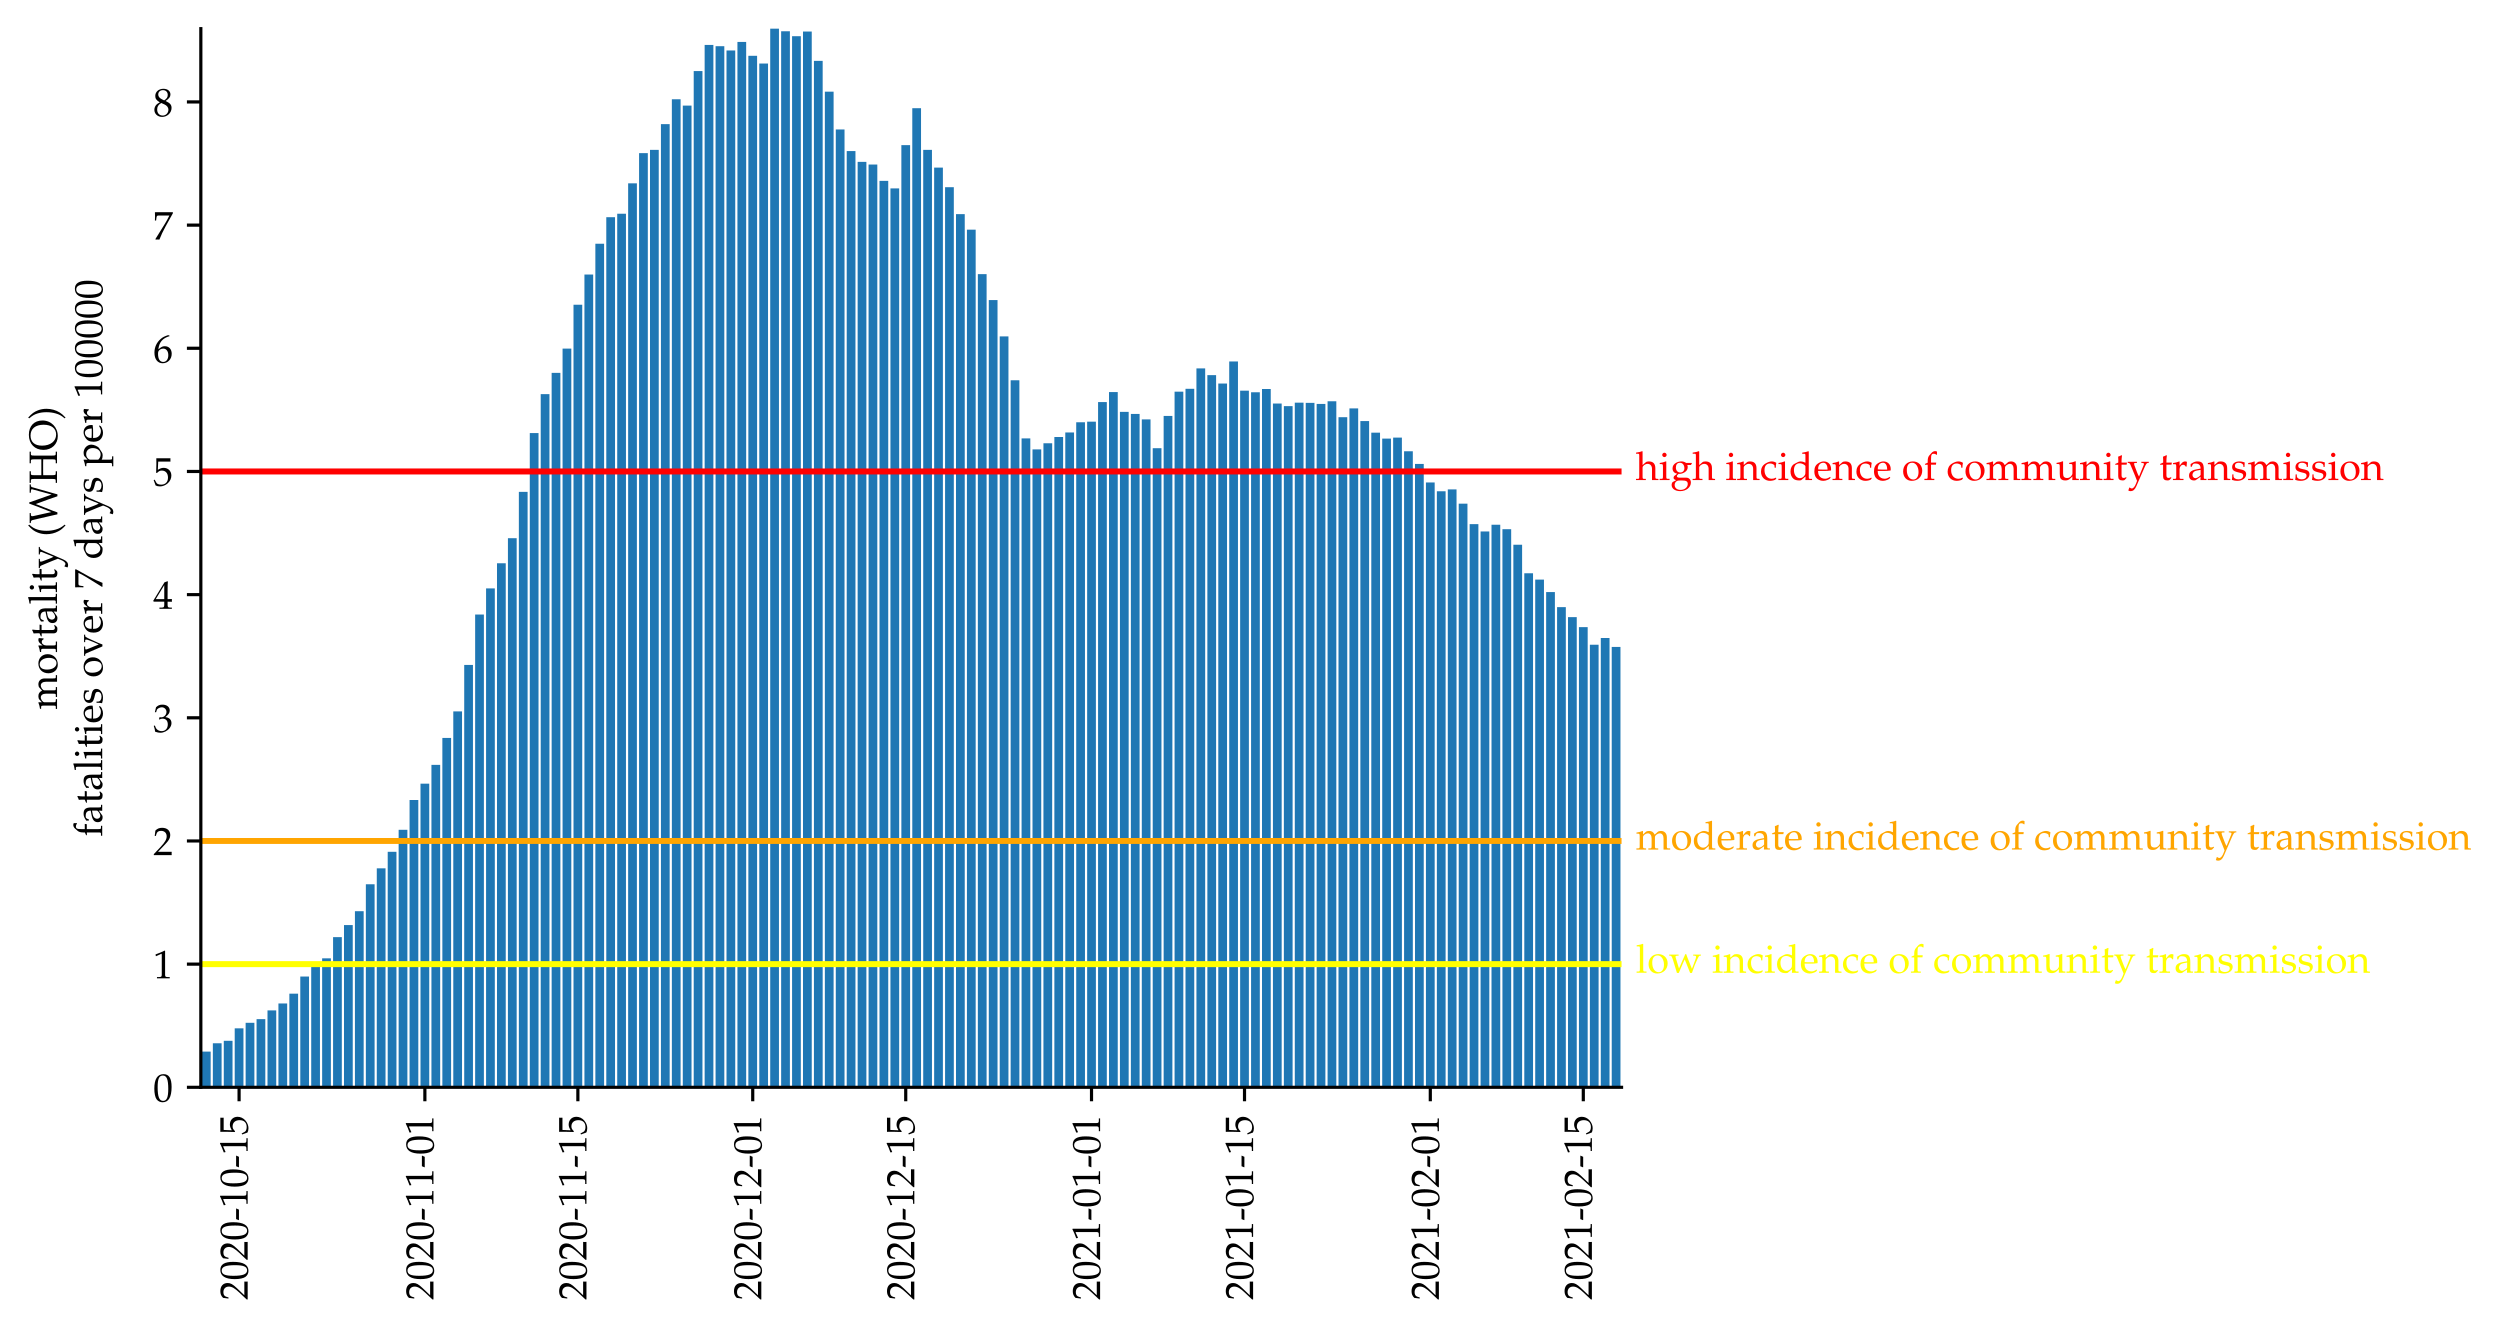 <?xml version="1.0" encoding="utf-8" standalone="no"?>
<!DOCTYPE svg PUBLIC "-//W3C//DTD SVG 1.1//EN"
  "http://www.w3.org/Graphics/SVG/1.1/DTD/svg11.dtd">
<!-- Created with matplotlib (https://matplotlib.org/) -->
<svg height="333.998pt" version="1.1" viewBox="0 0 628.413 333.998" width="628.413pt" xmlns="http://www.w3.org/2000/svg" xmlns:xlink="http://www.w3.org/1999/xlink">
 <defs>
  <style type="text/css">*{stroke-linecap:butt;stroke-linejoin:round;}</style>
 </defs>
 <g id="figure_1">
  <g id="patch_1">
   <path d="M 0 333.998 
L 628.413 333.998 
L 628.413 0 
L 0 0 
z
" style="fill:#ffffff;"/>
  </g>
  <g id="axes_1">
   <g id="patch_2">
    <path d="M 50.482 273.312 
L 407.602 273.312 
L 407.602 7.2 
L 50.482 7.2 
z
" style="fill:#ffffff;"/>
   </g>
   <g id="patch_3">
    <path clip-path="url(#p81bf4fef81)" d="M 50.757 273.312 
L 52.955 273.312 
L 52.955 264.336 
L 50.757 264.336 
z
" style="fill:#1f77b4;"/>
   </g>
   <g id="patch_4">
    <path clip-path="url(#p81bf4fef81)" d="M 53.504 273.312 
L 55.702 273.312 
L 55.702 262.233 
L 53.504 262.233 
z
" style="fill:#1f77b4;"/>
   </g>
   <g id="patch_5">
    <path clip-path="url(#p81bf4fef81)" d="M 56.251 273.312 
L 58.449 273.312 
L 58.449 261.617 
L 56.251 261.617 
z
" style="fill:#1f77b4;"/>
   </g>
   <g id="patch_6">
    <path clip-path="url(#p81bf4fef81)" d="M 58.998 273.312 
L 61.196 273.312 
L 61.196 258.488 
L 58.998 258.488 
z
" style="fill:#1f77b4;"/>
   </g>
   <g id="patch_7">
    <path clip-path="url(#p81bf4fef81)" d="M 61.745 273.312 
L 63.943 273.312 
L 63.943 257.103 
L 61.745 257.103 
z
" style="fill:#1f77b4;"/>
   </g>
   <g id="patch_8">
    <path clip-path="url(#p81bf4fef81)" d="M 64.492 273.312 
L 66.69 273.312 
L 66.69 256.18 
L 64.492 256.18 
z
" style="fill:#1f77b4;"/>
   </g>
   <g id="patch_9">
    <path clip-path="url(#p81bf4fef81)" d="M 67.239 273.312 
L 69.437 273.312 
L 69.437 253.974 
L 67.239 253.974 
z
" style="fill:#1f77b4;"/>
   </g>
   <g id="patch_10">
    <path clip-path="url(#p81bf4fef81)" d="M 69.987 273.312 
L 72.184 273.312 
L 72.184 252.23 
L 69.987 252.23 
z
" style="fill:#1f77b4;"/>
   </g>
   <g id="patch_11">
    <path clip-path="url(#p81bf4fef81)" d="M 72.734 273.312 
L 74.931 273.312 
L 74.931 249.768 
L 72.734 249.768 
z
" style="fill:#1f77b4;"/>
   </g>
   <g id="patch_12">
    <path clip-path="url(#p81bf4fef81)" d="M 75.481 273.312 
L 77.678 273.312 
L 77.678 245.459 
L 75.481 245.459 
z
" style="fill:#1f77b4;"/>
   </g>
   <g id="patch_13">
    <path clip-path="url(#p81bf4fef81)" d="M 78.228 273.312 
L 80.425 273.312 
L 80.425 242.741 
L 78.228 242.741 
z
" style="fill:#1f77b4;"/>
   </g>
   <g id="patch_14">
    <path clip-path="url(#p81bf4fef81)" d="M 80.975 273.312 
L 83.172 273.312 
L 83.172 240.894 
L 80.975 240.894 
z
" style="fill:#1f77b4;"/>
   </g>
   <g id="patch_15">
    <path clip-path="url(#p81bf4fef81)" d="M 83.722 273.312 
L 85.92 273.312 
L 85.92 235.56 
L 83.722 235.56 
z
" style="fill:#1f77b4;"/>
   </g>
   <g id="patch_16">
    <path clip-path="url(#p81bf4fef81)" d="M 86.469 273.312 
L 88.667 273.312 
L 88.667 232.533 
L 86.469 232.533 
z
" style="fill:#1f77b4;"/>
   </g>
   <g id="patch_17">
    <path clip-path="url(#p81bf4fef81)" d="M 89.216 273.312 
L 91.414 273.312 
L 91.414 229.045 
L 89.216 229.045 
z
" style="fill:#1f77b4;"/>
   </g>
   <g id="patch_18">
    <path clip-path="url(#p81bf4fef81)" d="M 91.963 273.312 
L 94.161 273.312 
L 94.161 222.275 
L 91.963 222.275 
z
" style="fill:#1f77b4;"/>
   </g>
   <g id="patch_19">
    <path clip-path="url(#p81bf4fef81)" d="M 94.71 273.312 
L 96.908 273.312 
L 96.908 218.274 
L 94.71 218.274 
z
" style="fill:#1f77b4;"/>
   </g>
   <g id="patch_20">
    <path clip-path="url(#p81bf4fef81)" d="M 97.457 273.312 
L 99.655 273.312 
L 99.655 214.119 
L 97.457 214.119 
z
" style="fill:#1f77b4;"/>
   </g>
   <g id="patch_21">
    <path clip-path="url(#p81bf4fef81)" d="M 100.204 273.312 
L 102.402 273.312 
L 102.402 208.579 
L 100.204 208.579 
z
" style="fill:#1f77b4;"/>
   </g>
   <g id="patch_22">
    <path clip-path="url(#p81bf4fef81)" d="M 102.951 273.312 
L 105.149 273.312 
L 105.149 201.09 
L 102.951 201.09 
z
" style="fill:#1f77b4;"/>
   </g>
   <g id="patch_23">
    <path clip-path="url(#p81bf4fef81)" d="M 105.699 273.312 
L 107.896 273.312 
L 107.896 196.987 
L 105.699 196.987 
z
" style="fill:#1f77b4;"/>
   </g>
   <g id="patch_24">
    <path clip-path="url(#p81bf4fef81)" d="M 108.446 273.312 
L 110.643 273.312 
L 110.643 192.268 
L 108.446 192.268 
z
" style="fill:#1f77b4;"/>
   </g>
   <g id="patch_25">
    <path clip-path="url(#p81bf4fef81)" d="M 111.193 273.312 
L 113.39 273.312 
L 113.39 185.497 
L 111.193 185.497 
z
" style="fill:#1f77b4;"/>
   </g>
   <g id="patch_26">
    <path clip-path="url(#p81bf4fef81)" d="M 113.94 273.312 
L 116.137 273.312 
L 116.137 178.829 
L 113.94 178.829 
z
" style="fill:#1f77b4;"/>
   </g>
   <g id="patch_27">
    <path clip-path="url(#p81bf4fef81)" d="M 116.687 273.312 
L 118.884 273.312 
L 118.884 167.134 
L 116.687 167.134 
z
" style="fill:#1f77b4;"/>
   </g>
   <g id="patch_28">
    <path clip-path="url(#p81bf4fef81)" d="M 119.434 273.312 
L 121.632 273.312 
L 121.632 154.464 
L 119.434 154.464 
z
" style="fill:#1f77b4;"/>
   </g>
   <g id="patch_29">
    <path clip-path="url(#p81bf4fef81)" d="M 122.181 273.312 
L 124.379 273.312 
L 124.379 147.899 
L 122.181 147.899 
z
" style="fill:#1f77b4;"/>
   </g>
   <g id="patch_30">
    <path clip-path="url(#p81bf4fef81)" d="M 124.928 273.312 
L 127.126 273.312 
L 127.126 141.59 
L 124.928 141.59 
z
" style="fill:#1f77b4;"/>
   </g>
   <g id="patch_31">
    <path clip-path="url(#p81bf4fef81)" d="M 127.675 273.312 
L 129.873 273.312 
L 129.873 135.281 
L 127.675 135.281 
z
" style="fill:#1f77b4;"/>
   </g>
   <g id="patch_32">
    <path clip-path="url(#p81bf4fef81)" d="M 130.422 273.312 
L 132.62 273.312 
L 132.62 123.637 
L 130.422 123.637 
z
" style="fill:#1f77b4;"/>
   </g>
   <g id="patch_33">
    <path clip-path="url(#p81bf4fef81)" d="M 133.169 273.312 
L 135.367 273.312 
L 135.367 108.864 
L 133.169 108.864 
z
" style="fill:#1f77b4;"/>
   </g>
   <g id="patch_34">
    <path clip-path="url(#p81bf4fef81)" d="M 135.916 273.312 
L 138.114 273.312 
L 138.114 99.067 
L 135.916 99.067 
z
" style="fill:#1f77b4;"/>
   </g>
   <g id="patch_35">
    <path clip-path="url(#p81bf4fef81)" d="M 138.663 273.312 
L 140.861 273.312 
L 140.861 93.733 
L 138.663 93.733 
z
" style="fill:#1f77b4;"/>
   </g>
   <g id="patch_36">
    <path clip-path="url(#p81bf4fef81)" d="M 141.411 273.312 
L 143.608 273.312 
L 143.608 87.629 
L 141.411 87.629 
z
" style="fill:#1f77b4;"/>
   </g>
   <g id="patch_37">
    <path clip-path="url(#p81bf4fef81)" d="M 144.158 273.312 
L 146.355 273.312 
L 146.355 76.6 
L 144.158 76.6 
z
" style="fill:#1f77b4;"/>
   </g>
   <g id="patch_38">
    <path clip-path="url(#p81bf4fef81)" d="M 146.905 273.312 
L 149.102 273.312 
L 149.102 69.009 
L 146.905 69.009 
z
" style="fill:#1f77b4;"/>
   </g>
   <g id="patch_39">
    <path clip-path="url(#p81bf4fef81)" d="M 149.652 273.312 
L 151.849 273.312 
L 151.849 61.264 
L 149.652 61.264 
z
" style="fill:#1f77b4;"/>
   </g>
   <g id="patch_40">
    <path clip-path="url(#p81bf4fef81)" d="M 152.399 273.312 
L 154.596 273.312 
L 154.596 54.595 
L 152.399 54.595 
z
" style="fill:#1f77b4;"/>
   </g>
   <g id="patch_41">
    <path clip-path="url(#p81bf4fef81)" d="M 155.146 273.312 
L 157.344 273.312 
L 157.344 53.723 
L 155.146 53.723 
z
" style="fill:#1f77b4;"/>
   </g>
   <g id="patch_42">
    <path clip-path="url(#p81bf4fef81)" d="M 157.893 273.312 
L 160.091 273.312 
L 160.091 46.081 
L 157.893 46.081 
z
" style="fill:#1f77b4;"/>
   </g>
   <g id="patch_43">
    <path clip-path="url(#p81bf4fef81)" d="M 160.64 273.312 
L 162.838 273.312 
L 162.838 38.489 
L 160.64 38.489 
z
" style="fill:#1f77b4;"/>
   </g>
   <g id="patch_44">
    <path clip-path="url(#p81bf4fef81)" d="M 163.387 273.312 
L 165.585 273.312 
L 165.585 37.668 
L 163.387 37.668 
z
" style="fill:#1f77b4;"/>
   </g>
   <g id="patch_45">
    <path clip-path="url(#p81bf4fef81)" d="M 166.134 273.312 
L 168.332 273.312 
L 168.332 31.205 
L 166.134 31.205 
z
" style="fill:#1f77b4;"/>
   </g>
   <g id="patch_46">
    <path clip-path="url(#p81bf4fef81)" d="M 168.881 273.312 
L 171.079 273.312 
L 171.079 24.948 
L 168.881 24.948 
z
" style="fill:#1f77b4;"/>
   </g>
   <g id="patch_47">
    <path clip-path="url(#p81bf4fef81)" d="M 171.628 273.312 
L 173.826 273.312 
L 173.826 26.538 
L 171.628 26.538 
z
" style="fill:#1f77b4;"/>
   </g>
   <g id="patch_48">
    <path clip-path="url(#p81bf4fef81)" d="M 174.375 273.312 
L 176.573 273.312 
L 176.573 17.869 
L 174.375 17.869 
z
" style="fill:#1f77b4;"/>
   </g>
   <g id="patch_49">
    <path clip-path="url(#p81bf4fef81)" d="M 177.123 273.312 
L 179.32 273.312 
L 179.32 11.303 
L 177.123 11.303 
z
" style="fill:#1f77b4;"/>
   </g>
   <g id="patch_50">
    <path clip-path="url(#p81bf4fef81)" d="M 179.87 273.312 
L 182.067 273.312 
L 182.067 11.611 
L 179.87 11.611 
z
" style="fill:#1f77b4;"/>
   </g>
   <g id="patch_51">
    <path clip-path="url(#p81bf4fef81)" d="M 182.617 273.312 
L 184.814 273.312 
L 184.814 12.688 
L 182.617 12.688 
z
" style="fill:#1f77b4;"/>
   </g>
   <g id="patch_52">
    <path clip-path="url(#p81bf4fef81)" d="M 185.364 273.312 
L 187.561 273.312 
L 187.561 10.534 
L 185.364 10.534 
z
" style="fill:#1f77b4;"/>
   </g>
   <g id="patch_53">
    <path clip-path="url(#p81bf4fef81)" d="M 188.111 273.312 
L 190.308 273.312 
L 190.308 14.022 
L 188.111 14.022 
z
" style="fill:#1f77b4;"/>
   </g>
   <g id="patch_54">
    <path clip-path="url(#p81bf4fef81)" d="M 190.858 273.312 
L 193.056 273.312 
L 193.056 15.971 
L 190.858 15.971 
z
" style="fill:#1f77b4;"/>
   </g>
   <g id="patch_55">
    <path clip-path="url(#p81bf4fef81)" d="M 193.605 273.312 
L 195.803 273.312 
L 195.803 7.2 
L 193.605 7.2 
z
" style="fill:#1f77b4;"/>
   </g>
   <g id="patch_56">
    <path clip-path="url(#p81bf4fef81)" d="M 196.352 273.312 
L 198.55 273.312 
L 198.55 7.867 
L 196.352 7.867 
z
" style="fill:#1f77b4;"/>
   </g>
   <g id="patch_57">
    <path clip-path="url(#p81bf4fef81)" d="M 199.099 273.312 
L 201.297 273.312 
L 201.297 9.098 
L 199.099 9.098 
z
" style="fill:#1f77b4;"/>
   </g>
   <g id="patch_58">
    <path clip-path="url(#p81bf4fef81)" d="M 201.846 273.312 
L 204.044 273.312 
L 204.044 7.918 
L 201.846 7.918 
z
" style="fill:#1f77b4;"/>
   </g>
   <g id="patch_59">
    <path clip-path="url(#p81bf4fef81)" d="M 204.593 273.312 
L 206.791 273.312 
L 206.791 15.304 
L 204.593 15.304 
z
" style="fill:#1f77b4;"/>
   </g>
   <g id="patch_60">
    <path clip-path="url(#p81bf4fef81)" d="M 207.34 273.312 
L 209.538 273.312 
L 209.538 23.05 
L 207.34 23.05 
z
" style="fill:#1f77b4;"/>
   </g>
   <g id="patch_61">
    <path clip-path="url(#p81bf4fef81)" d="M 210.087 273.312 
L 212.285 273.312 
L 212.285 32.539 
L 210.087 32.539 
z
" style="fill:#1f77b4;"/>
   </g>
   <g id="patch_62">
    <path clip-path="url(#p81bf4fef81)" d="M 212.835 273.312 
L 215.032 273.312 
L 215.032 37.976 
L 212.835 37.976 
z
" style="fill:#1f77b4;"/>
   </g>
   <g id="patch_63">
    <path clip-path="url(#p81bf4fef81)" d="M 215.582 273.312 
L 217.779 273.312 
L 217.779 40.695 
L 215.582 40.695 
z
" style="fill:#1f77b4;"/>
   </g>
   <g id="patch_64">
    <path clip-path="url(#p81bf4fef81)" d="M 218.329 273.312 
L 220.526 273.312 
L 220.526 41.362 
L 218.329 41.362 
z
" style="fill:#1f77b4;"/>
   </g>
   <g id="patch_65">
    <path clip-path="url(#p81bf4fef81)" d="M 221.076 273.312 
L 223.273 273.312 
L 223.273 45.465 
L 221.076 45.465 
z
" style="fill:#1f77b4;"/>
   </g>
   <g id="patch_66">
    <path clip-path="url(#p81bf4fef81)" d="M 223.823 273.312 
L 226.02 273.312 
L 226.02 47.363 
L 223.823 47.363 
z
" style="fill:#1f77b4;"/>
   </g>
   <g id="patch_67">
    <path clip-path="url(#p81bf4fef81)" d="M 226.57 273.312 
L 228.768 273.312 
L 228.768 36.489 
L 226.57 36.489 
z
" style="fill:#1f77b4;"/>
   </g>
   <g id="patch_68">
    <path clip-path="url(#p81bf4fef81)" d="M 229.317 273.312 
L 231.515 273.312 
L 231.515 27.205 
L 229.317 27.205 
z
" style="fill:#1f77b4;"/>
   </g>
   <g id="patch_69">
    <path clip-path="url(#p81bf4fef81)" d="M 232.064 273.312 
L 234.262 273.312 
L 234.262 37.668 
L 232.064 37.668 
z
" style="fill:#1f77b4;"/>
   </g>
   <g id="patch_70">
    <path clip-path="url(#p81bf4fef81)" d="M 234.811 273.312 
L 237.009 273.312 
L 237.009 42.131 
L 234.811 42.131 
z
" style="fill:#1f77b4;"/>
   </g>
   <g id="patch_71">
    <path clip-path="url(#p81bf4fef81)" d="M 237.558 273.312 
L 239.756 273.312 
L 239.756 47.055 
L 237.558 47.055 
z
" style="fill:#1f77b4;"/>
   </g>
   <g id="patch_72">
    <path clip-path="url(#p81bf4fef81)" d="M 240.305 273.312 
L 242.503 273.312 
L 242.503 53.826 
L 240.305 53.826 
z
" style="fill:#1f77b4;"/>
   </g>
   <g id="patch_73">
    <path clip-path="url(#p81bf4fef81)" d="M 243.052 273.312 
L 245.25 273.312 
L 245.25 57.724 
L 243.052 57.724 
z
" style="fill:#1f77b4;"/>
   </g>
   <g id="patch_74">
    <path clip-path="url(#p81bf4fef81)" d="M 245.799 273.312 
L 247.997 273.312 
L 247.997 68.906 
L 245.799 68.906 
z
" style="fill:#1f77b4;"/>
   </g>
   <g id="patch_75">
    <path clip-path="url(#p81bf4fef81)" d="M 248.547 273.312 
L 250.744 273.312 
L 250.744 75.421 
L 248.547 75.421 
z
" style="fill:#1f77b4;"/>
   </g>
   <g id="patch_76">
    <path clip-path="url(#p81bf4fef81)" d="M 251.294 273.312 
L 253.491 273.312 
L 253.491 84.551 
L 251.294 84.551 
z
" style="fill:#1f77b4;"/>
   </g>
   <g id="patch_77">
    <path clip-path="url(#p81bf4fef81)" d="M 254.041 273.312 
L 256.238 273.312 
L 256.238 95.579 
L 254.041 95.579 
z
" style="fill:#1f77b4;"/>
   </g>
   <g id="patch_78">
    <path clip-path="url(#p81bf4fef81)" d="M 256.788 273.312 
L 258.985 273.312 
L 258.985 110.198 
L 256.788 110.198 
z
" style="fill:#1f77b4;"/>
   </g>
   <g id="patch_79">
    <path clip-path="url(#p81bf4fef81)" d="M 259.535 273.312 
L 261.732 273.312 
L 261.732 112.968 
L 259.535 112.968 
z
" style="fill:#1f77b4;"/>
   </g>
   <g id="patch_80">
    <path clip-path="url(#p81bf4fef81)" d="M 262.282 273.312 
L 264.48 273.312 
L 264.48 111.429 
L 262.282 111.429 
z
" style="fill:#1f77b4;"/>
   </g>
   <g id="patch_81">
    <path clip-path="url(#p81bf4fef81)" d="M 265.029 273.312 
L 267.227 273.312 
L 267.227 109.839 
L 265.029 109.839 
z
" style="fill:#1f77b4;"/>
   </g>
   <g id="patch_82">
    <path clip-path="url(#p81bf4fef81)" d="M 267.776 273.312 
L 269.974 273.312 
L 269.974 108.71 
L 267.776 108.71 
z
" style="fill:#1f77b4;"/>
   </g>
   <g id="patch_83">
    <path clip-path="url(#p81bf4fef81)" d="M 270.523 273.312 
L 272.721 273.312 
L 272.721 106.146 
L 270.523 106.146 
z
" style="fill:#1f77b4;"/>
   </g>
   <g id="patch_84">
    <path clip-path="url(#p81bf4fef81)" d="M 273.27 273.312 
L 275.468 273.312 
L 275.468 105.992 
L 273.27 105.992 
z
" style="fill:#1f77b4;"/>
   </g>
   <g id="patch_85">
    <path clip-path="url(#p81bf4fef81)" d="M 276.017 273.312 
L 278.215 273.312 
L 278.215 101.068 
L 276.017 101.068 
z
" style="fill:#1f77b4;"/>
   </g>
   <g id="patch_86">
    <path clip-path="url(#p81bf4fef81)" d="M 278.764 273.312 
L 280.962 273.312 
L 280.962 98.554 
L 278.764 98.554 
z
" style="fill:#1f77b4;"/>
   </g>
   <g id="patch_87">
    <path clip-path="url(#p81bf4fef81)" d="M 281.511 273.312 
L 283.709 273.312 
L 283.709 103.53 
L 281.511 103.53 
z
" style="fill:#1f77b4;"/>
   </g>
   <g id="patch_88">
    <path clip-path="url(#p81bf4fef81)" d="M 284.259 273.312 
L 286.456 273.312 
L 286.456 104.043 
L 284.259 104.043 
z
" style="fill:#1f77b4;"/>
   </g>
   <g id="patch_89">
    <path clip-path="url(#p81bf4fef81)" d="M 287.006 273.312 
L 289.203 273.312 
L 289.203 105.428 
L 287.006 105.428 
z
" style="fill:#1f77b4;"/>
   </g>
   <g id="patch_90">
    <path clip-path="url(#p81bf4fef81)" d="M 289.753 273.312 
L 291.95 273.312 
L 291.95 112.66 
L 289.753 112.66 
z
" style="fill:#1f77b4;"/>
   </g>
   <g id="patch_91">
    <path clip-path="url(#p81bf4fef81)" d="M 292.5 273.312 
L 294.697 273.312 
L 294.697 104.556 
L 292.5 104.556 
z
" style="fill:#1f77b4;"/>
   </g>
   <g id="patch_92">
    <path clip-path="url(#p81bf4fef81)" d="M 295.247 273.312 
L 297.444 273.312 
L 297.444 98.452 
L 295.247 98.452 
z
" style="fill:#1f77b4;"/>
   </g>
   <g id="patch_93">
    <path clip-path="url(#p81bf4fef81)" d="M 297.994 273.312 
L 300.192 273.312 
L 300.192 97.733 
L 297.994 97.733 
z
" style="fill:#1f77b4;"/>
   </g>
   <g id="patch_94">
    <path clip-path="url(#p81bf4fef81)" d="M 300.741 273.312 
L 302.939 273.312 
L 302.939 92.604 
L 300.741 92.604 
z
" style="fill:#1f77b4;"/>
   </g>
   <g id="patch_95">
    <path clip-path="url(#p81bf4fef81)" d="M 303.488 273.312 
L 305.686 273.312 
L 305.686 94.297 
L 303.488 94.297 
z
" style="fill:#1f77b4;"/>
   </g>
   <g id="patch_96">
    <path clip-path="url(#p81bf4fef81)" d="M 306.235 273.312 
L 308.433 273.312 
L 308.433 96.4 
L 306.235 96.4 
z
" style="fill:#1f77b4;"/>
   </g>
   <g id="patch_97">
    <path clip-path="url(#p81bf4fef81)" d="M 308.982 273.312 
L 311.18 273.312 
L 311.18 90.86 
L 308.982 90.86 
z
" style="fill:#1f77b4;"/>
   </g>
   <g id="patch_98">
    <path clip-path="url(#p81bf4fef81)" d="M 311.729 273.312 
L 313.927 273.312 
L 313.927 98.195 
L 311.729 98.195 
z
" style="fill:#1f77b4;"/>
   </g>
   <g id="patch_99">
    <path clip-path="url(#p81bf4fef81)" d="M 314.476 273.312 
L 316.674 273.312 
L 316.674 98.605 
L 314.476 98.605 
z
" style="fill:#1f77b4;"/>
   </g>
   <g id="patch_100">
    <path clip-path="url(#p81bf4fef81)" d="M 317.223 273.312 
L 319.421 273.312 
L 319.421 97.785 
L 317.223 97.785 
z
" style="fill:#1f77b4;"/>
   </g>
   <g id="patch_101">
    <path clip-path="url(#p81bf4fef81)" d="M 319.971 273.312 
L 322.168 273.312 
L 322.168 101.427 
L 319.971 101.427 
z
" style="fill:#1f77b4;"/>
   </g>
   <g id="patch_102">
    <path clip-path="url(#p81bf4fef81)" d="M 322.718 273.312 
L 324.915 273.312 
L 324.915 102.093 
L 322.718 102.093 
z
" style="fill:#1f77b4;"/>
   </g>
   <g id="patch_103">
    <path clip-path="url(#p81bf4fef81)" d="M 325.465 273.312 
L 327.662 273.312 
L 327.662 101.221 
L 325.465 101.221 
z
" style="fill:#1f77b4;"/>
   </g>
   <g id="patch_104">
    <path clip-path="url(#p81bf4fef81)" d="M 328.212 273.312 
L 330.409 273.312 
L 330.409 101.273 
L 328.212 101.273 
z
" style="fill:#1f77b4;"/>
   </g>
   <g id="patch_105">
    <path clip-path="url(#p81bf4fef81)" d="M 330.959 273.312 
L 333.156 273.312 
L 333.156 101.529 
L 330.959 101.529 
z
" style="fill:#1f77b4;"/>
   </g>
   <g id="patch_106">
    <path clip-path="url(#p81bf4fef81)" d="M 333.706 273.312 
L 335.904 273.312 
L 335.904 100.862 
L 333.706 100.862 
z
" style="fill:#1f77b4;"/>
   </g>
   <g id="patch_107">
    <path clip-path="url(#p81bf4fef81)" d="M 336.453 273.312 
L 338.651 273.312 
L 338.651 104.863 
L 336.453 104.863 
z
" style="fill:#1f77b4;"/>
   </g>
   <g id="patch_108">
    <path clip-path="url(#p81bf4fef81)" d="M 339.2 273.312 
L 341.398 273.312 
L 341.398 102.658 
L 339.2 102.658 
z
" style="fill:#1f77b4;"/>
   </g>
   <g id="patch_109">
    <path clip-path="url(#p81bf4fef81)" d="M 341.947 273.312 
L 344.145 273.312 
L 344.145 105.838 
L 341.947 105.838 
z
" style="fill:#1f77b4;"/>
   </g>
   <g id="patch_110">
    <path clip-path="url(#p81bf4fef81)" d="M 344.694 273.312 
L 346.892 273.312 
L 346.892 108.762 
L 344.694 108.762 
z
" style="fill:#1f77b4;"/>
   </g>
   <g id="patch_111">
    <path clip-path="url(#p81bf4fef81)" d="M 347.441 273.312 
L 349.639 273.312 
L 349.639 110.249 
L 347.441 110.249 
z
" style="fill:#1f77b4;"/>
   </g>
   <g id="patch_112">
    <path clip-path="url(#p81bf4fef81)" d="M 350.188 273.312 
L 352.386 273.312 
L 352.386 109.993 
L 350.188 109.993 
z
" style="fill:#1f77b4;"/>
   </g>
   <g id="patch_113">
    <path clip-path="url(#p81bf4fef81)" d="M 352.935 273.312 
L 355.133 273.312 
L 355.133 113.429 
L 352.935 113.429 
z
" style="fill:#1f77b4;"/>
   </g>
   <g id="patch_114">
    <path clip-path="url(#p81bf4fef81)" d="M 355.683 273.312 
L 357.88 273.312 
L 357.88 116.61 
L 355.683 116.61 
z
" style="fill:#1f77b4;"/>
   </g>
   <g id="patch_115">
    <path clip-path="url(#p81bf4fef81)" d="M 358.43 273.312 
L 360.627 273.312 
L 360.627 121.277 
L 358.43 121.277 
z
" style="fill:#1f77b4;"/>
   </g>
   <g id="patch_116">
    <path clip-path="url(#p81bf4fef81)" d="M 361.177 273.312 
L 363.374 273.312 
L 363.374 123.483 
L 361.177 123.483 
z
" style="fill:#1f77b4;"/>
   </g>
   <g id="patch_117">
    <path clip-path="url(#p81bf4fef81)" d="M 363.924 273.312 
L 366.121 273.312 
L 366.121 123.021 
L 363.924 123.021 
z
" style="fill:#1f77b4;"/>
   </g>
   <g id="patch_118">
    <path clip-path="url(#p81bf4fef81)" d="M 366.671 273.312 
L 368.868 273.312 
L 368.868 126.612 
L 366.671 126.612 
z
" style="fill:#1f77b4;"/>
   </g>
   <g id="patch_119">
    <path clip-path="url(#p81bf4fef81)" d="M 369.418 273.312 
L 371.616 273.312 
L 371.616 131.741 
L 369.418 131.741 
z
" style="fill:#1f77b4;"/>
   </g>
   <g id="patch_120">
    <path clip-path="url(#p81bf4fef81)" d="M 372.165 273.312 
L 374.363 273.312 
L 374.363 133.588 
L 372.165 133.588 
z
" style="fill:#1f77b4;"/>
   </g>
   <g id="patch_121">
    <path clip-path="url(#p81bf4fef81)" d="M 374.912 273.312 
L 377.11 273.312 
L 377.11 131.895 
L 374.912 131.895 
z
" style="fill:#1f77b4;"/>
   </g>
   <g id="patch_122">
    <path clip-path="url(#p81bf4fef81)" d="M 377.659 273.312 
L 379.857 273.312 
L 379.857 133.024 
L 377.659 133.024 
z
" style="fill:#1f77b4;"/>
   </g>
   <g id="patch_123">
    <path clip-path="url(#p81bf4fef81)" d="M 380.406 273.312 
L 382.604 273.312 
L 382.604 136.922 
L 380.406 136.922 
z
" style="fill:#1f77b4;"/>
   </g>
   <g id="patch_124">
    <path clip-path="url(#p81bf4fef81)" d="M 383.153 273.312 
L 385.351 273.312 
L 385.351 144.103 
L 383.153 144.103 
z
" style="fill:#1f77b4;"/>
   </g>
   <g id="patch_125">
    <path clip-path="url(#p81bf4fef81)" d="M 385.9 273.312 
L 388.098 273.312 
L 388.098 145.693 
L 385.9 145.693 
z
" style="fill:#1f77b4;"/>
   </g>
   <g id="patch_126">
    <path clip-path="url(#p81bf4fef81)" d="M 388.647 273.312 
L 390.845 273.312 
L 390.845 148.822 
L 388.647 148.822 
z
" style="fill:#1f77b4;"/>
   </g>
   <g id="patch_127">
    <path clip-path="url(#p81bf4fef81)" d="M 391.395 273.312 
L 393.592 273.312 
L 393.592 152.618 
L 391.395 152.618 
z
" style="fill:#1f77b4;"/>
   </g>
   <g id="patch_128">
    <path clip-path="url(#p81bf4fef81)" d="M 394.142 273.312 
L 396.339 273.312 
L 396.339 155.131 
L 394.142 155.131 
z
" style="fill:#1f77b4;"/>
   </g>
   <g id="patch_129">
    <path clip-path="url(#p81bf4fef81)" d="M 396.889 273.312 
L 399.086 273.312 
L 399.086 157.645 
L 396.889 157.645 
z
" style="fill:#1f77b4;"/>
   </g>
   <g id="patch_130">
    <path clip-path="url(#p81bf4fef81)" d="M 399.636 273.312 
L 401.833 273.312 
L 401.833 162.056 
L 399.636 162.056 
z
" style="fill:#1f77b4;"/>
   </g>
   <g id="patch_131">
    <path clip-path="url(#p81bf4fef81)" d="M 402.383 273.312 
L 404.58 273.312 
L 404.58 160.363 
L 402.383 160.363 
z
" style="fill:#1f77b4;"/>
   </g>
   <g id="patch_132">
    <path clip-path="url(#p81bf4fef81)" d="M 405.13 273.312 
L 407.328 273.312 
L 407.328 162.62 
L 405.13 162.62 
z
" style="fill:#1f77b4;"/>
   </g>
   <g id="matplotlib.axis_1">
    <g id="xtick_1">
     <g id="line2d_1">
      <defs>
       <path d="M 0 0 
L 0 3.5 
" id="mcd9bfdc2b6" style="stroke:#000000;stroke-width:0.8;"/>
      </defs>
      <g>
       <use style="stroke:#000000;stroke-width:0.8;" x="60.097" xlink:href="#mcd9bfdc2b6" y="273.312"/>
      </g>
     </g>
     <g id="text_1">
      <!-- 2020-10-15 -->
      <g transform="translate(62.256 326.798)rotate(-90)scale(0.1 -0.1)">
       <defs>
        <path d="M 1.594 2.5 
L 1.594 0 
C 20.297 0 20.297 0 23.906 0 
C 27.5 0 27.5 0 46.797 0 
C 46.594 1.953 46.594 2.906 46.594 4.203 
C 46.594 5.438 46.594 6.359 46.797 8.422 
C 35.297 8.422 30.703 8.422 12.203 8.422 
L 30.406 27.516 
C 40.094 37.719 43.094 43.172 43.094 50.594 
C 43.094 61.969 35.297 69 22.594 69 
C 15.406 69 10.5 67 5.594 62.016 
L 3.906 48.422 
L 6.797 48.422 
L 8.094 53.016 
C 9.703 58.797 13.297 61.297 20 61.297 
C 28.594 61.297 34.094 55.891 34.094 47.422 
C 34.094 39.922 29.906 32.547 18.594 20.562 
z
" id="URW_Palladio_L_Roman-50"/>
        <path d="M 26.297 69 
C 10.797 69 2.906 56.688 2.906 32.453 
C 2.906 20.719 5 10.625 8.5 5.719 
C 12 0.797 17.594 -2 23.797 -2 
C 38.906 -2 46.5 11.016 46.5 36.656 
C 46.5 58.578 40 69 26.297 69 
z
M 24.5 65.5 
C 34.203 65.5 38.094 55.688 38.094 31.641 
C 38.094 10.328 34.297 1.5 25.094 1.5 
C 15.406 1.5 11.297 11.625 11.297 36.062 
C 11.297 57.188 15 65.5 24.5 65.5 
z
" id="URW_Palladio_L_Roman-48"/>
        <path d="M 28.203 22 
L 31.203 28.703 
L 30.703 29.203 
L 4.406 29.203 
L 1.703 22.5 
L 2.203 22 
z
" id="URW_Palladio_L_Roman-45"/>
        <path d="M 6.703 56 
L 7.703 56 
L 20.594 61.812 
C 20.703 61.906 20.797 61.906 20.906 61.906 
C 21.5 61.906 21.703 61.016 21.703 58.609 
L 21.703 9.578 
C 21.703 4.312 20.594 3.203 15.203 3.203 
L 9.594 3.203 
L 9.594 0 
C 25 0 25 0 26.094 0 
C 27.406 0 29.594 0 33 0 
C 34.203 0 37.703 0 41.797 0 
L 41.797 3.203 
L 36.594 3.203 
C 31.094 3.203 30.094 4.312 30.094 9.562 
L 30.094 69.422 
L 28.703 69.922 
C 22.203 66.516 15.094 63.516 6 60.312 
z
" id="URW_Palladio_L_Roman-49"/>
        <path d="M 12.703 60.578 
C 25.594 60.578 31.203 60.578 43.203 60.578 
L 43.703 61.047 
C 43.5 62.75 43.5 63.5 43.5 64.75 
C 43.5 66.078 43.5 66.828 43.703 68.531 
L 43.203 69 
C 35.703 69 31.203 69 25.797 69 
C 20.297 69 15.906 69 8.406 69 
L 7.906 68.797 
C 8 62.672 8.094 58.266 8.094 55.047 
C 8.094 46.516 7.797 36.875 7.5 32.453 
L 9.5 31.844 
C 14.203 36.578 16.906 38 21.797 38 
C 31.406 38 37.406 31.141 37.406 20.25 
C 37.406 9.062 31 2.5 20.094 2.5 
C 14.703 2.5 9.703 4.328 8.297 6.938 
L 3.703 15.203 
L 1.297 13.797 
C 3.594 8.062 4.797 4.844 6.203 0.422 
C 9 -1.109 13 -2 17.297 -2 
C 24 -2 31.094 0.922 36.594 5.75 
C 42.703 11.188 45.906 18.031 45.906 25.469 
C 45.906 36.859 37.797 44.906 26.406 44.906 
C 21.594 44.906 18 43.609 11.797 39.906 
z
" id="URW_Palladio_L_Roman-53"/>
       </defs>
       <use transform="scale(0.996)" xlink:href="#URW_Palladio_L_Roman-50"/>
       <use transform="translate(49.813 0)scale(0.996)" xlink:href="#URW_Palladio_L_Roman-48"/>
       <use transform="translate(99.626 0)scale(0.996)" xlink:href="#URW_Palladio_L_Roman-50"/>
       <use transform="translate(149.44 0)scale(0.996)" xlink:href="#URW_Palladio_L_Roman-48"/>
       <use transform="translate(199.253 0)scale(0.996)" xlink:href="#URW_Palladio_L_Roman-45"/>
       <use transform="translate(232.428 0)scale(0.996)" xlink:href="#URW_Palladio_L_Roman-49"/>
       <use transform="translate(282.241 0)scale(0.996)" xlink:href="#URW_Palladio_L_Roman-48"/>
       <use transform="translate(332.054 0)scale(0.996)" xlink:href="#URW_Palladio_L_Roman-45"/>
       <use transform="translate(365.23 0)scale(0.996)" xlink:href="#URW_Palladio_L_Roman-49"/>
       <use transform="translate(415.043 0)scale(0.996)" xlink:href="#URW_Palladio_L_Roman-53"/>
      </g>
     </g>
    </g>
    <g id="xtick_2">
     <g id="line2d_2">
      <g>
       <use style="stroke:#000000;stroke-width:0.8;" x="106.797" xlink:href="#mcd9bfdc2b6" y="273.312"/>
      </g>
     </g>
     <g id="text_2">
      <!-- 2020-11-01 -->
      <g transform="translate(108.957 326.798)rotate(-90)scale(0.1 -0.1)">
       <use transform="scale(0.996)" xlink:href="#URW_Palladio_L_Roman-50"/>
       <use transform="translate(49.813 0)scale(0.996)" xlink:href="#URW_Palladio_L_Roman-48"/>
       <use transform="translate(99.626 0)scale(0.996)" xlink:href="#URW_Palladio_L_Roman-50"/>
       <use transform="translate(149.44 0)scale(0.996)" xlink:href="#URW_Palladio_L_Roman-48"/>
       <use transform="translate(199.253 0)scale(0.996)" xlink:href="#URW_Palladio_L_Roman-45"/>
       <use transform="translate(232.428 0)scale(0.996)" xlink:href="#URW_Palladio_L_Roman-49"/>
       <use transform="translate(282.241 0)scale(0.996)" xlink:href="#URW_Palladio_L_Roman-49"/>
       <use transform="translate(332.054 0)scale(0.996)" xlink:href="#URW_Palladio_L_Roman-45"/>
       <use transform="translate(365.23 0)scale(0.996)" xlink:href="#URW_Palladio_L_Roman-48"/>
       <use transform="translate(415.043 0)scale(0.996)" xlink:href="#URW_Palladio_L_Roman-49"/>
      </g>
     </g>
    </g>
    <g id="xtick_3">
     <g id="line2d_3">
      <g>
       <use style="stroke:#000000;stroke-width:0.8;" x="145.256" xlink:href="#mcd9bfdc2b6" y="273.312"/>
      </g>
     </g>
     <g id="text_3">
      <!-- 2020-11-15 -->
      <g transform="translate(147.416 326.798)rotate(-90)scale(0.1 -0.1)">
       <use transform="scale(0.996)" xlink:href="#URW_Palladio_L_Roman-50"/>
       <use transform="translate(49.813 0)scale(0.996)" xlink:href="#URW_Palladio_L_Roman-48"/>
       <use transform="translate(99.626 0)scale(0.996)" xlink:href="#URW_Palladio_L_Roman-50"/>
       <use transform="translate(149.44 0)scale(0.996)" xlink:href="#URW_Palladio_L_Roman-48"/>
       <use transform="translate(199.253 0)scale(0.996)" xlink:href="#URW_Palladio_L_Roman-45"/>
       <use transform="translate(232.428 0)scale(0.996)" xlink:href="#URW_Palladio_L_Roman-49"/>
       <use transform="translate(282.241 0)scale(0.996)" xlink:href="#URW_Palladio_L_Roman-49"/>
       <use transform="translate(332.054 0)scale(0.996)" xlink:href="#URW_Palladio_L_Roman-45"/>
       <use transform="translate(365.23 0)scale(0.996)" xlink:href="#URW_Palladio_L_Roman-49"/>
       <use transform="translate(415.043 0)scale(0.996)" xlink:href="#URW_Palladio_L_Roman-53"/>
      </g>
     </g>
    </g>
    <g id="xtick_4">
     <g id="line2d_4">
      <g>
       <use style="stroke:#000000;stroke-width:0.8;" x="189.21" xlink:href="#mcd9bfdc2b6" y="273.312"/>
      </g>
     </g>
     <g id="text_4">
      <!-- 2020-12-01 -->
      <g transform="translate(191.369 326.798)rotate(-90)scale(0.1 -0.1)">
       <use transform="scale(0.996)" xlink:href="#URW_Palladio_L_Roman-50"/>
       <use transform="translate(49.813 0)scale(0.996)" xlink:href="#URW_Palladio_L_Roman-48"/>
       <use transform="translate(99.626 0)scale(0.996)" xlink:href="#URW_Palladio_L_Roman-50"/>
       <use transform="translate(149.44 0)scale(0.996)" xlink:href="#URW_Palladio_L_Roman-48"/>
       <use transform="translate(199.253 0)scale(0.996)" xlink:href="#URW_Palladio_L_Roman-45"/>
       <use transform="translate(232.428 0)scale(0.996)" xlink:href="#URW_Palladio_L_Roman-49"/>
       <use transform="translate(282.241 0)scale(0.996)" xlink:href="#URW_Palladio_L_Roman-50"/>
       <use transform="translate(332.054 0)scale(0.996)" xlink:href="#URW_Palladio_L_Roman-45"/>
       <use transform="translate(365.23 0)scale(0.996)" xlink:href="#URW_Palladio_L_Roman-48"/>
       <use transform="translate(415.043 0)scale(0.996)" xlink:href="#URW_Palladio_L_Roman-49"/>
      </g>
     </g>
    </g>
    <g id="xtick_5">
     <g id="line2d_5">
      <g>
       <use style="stroke:#000000;stroke-width:0.8;" x="227.669" xlink:href="#mcd9bfdc2b6" y="273.312"/>
      </g>
     </g>
     <g id="text_5">
      <!-- 2020-12-15 -->
      <g transform="translate(229.828 326.798)rotate(-90)scale(0.1 -0.1)">
       <use transform="scale(0.996)" xlink:href="#URW_Palladio_L_Roman-50"/>
       <use transform="translate(49.813 0)scale(0.996)" xlink:href="#URW_Palladio_L_Roman-48"/>
       <use transform="translate(99.626 0)scale(0.996)" xlink:href="#URW_Palladio_L_Roman-50"/>
       <use transform="translate(149.44 0)scale(0.996)" xlink:href="#URW_Palladio_L_Roman-48"/>
       <use transform="translate(199.253 0)scale(0.996)" xlink:href="#URW_Palladio_L_Roman-45"/>
       <use transform="translate(232.428 0)scale(0.996)" xlink:href="#URW_Palladio_L_Roman-49"/>
       <use transform="translate(282.241 0)scale(0.996)" xlink:href="#URW_Palladio_L_Roman-50"/>
       <use transform="translate(332.054 0)scale(0.996)" xlink:href="#URW_Palladio_L_Roman-45"/>
       <use transform="translate(365.23 0)scale(0.996)" xlink:href="#URW_Palladio_L_Roman-49"/>
       <use transform="translate(415.043 0)scale(0.996)" xlink:href="#URW_Palladio_L_Roman-53"/>
      </g>
     </g>
    </g>
    <g id="xtick_6">
     <g id="line2d_6">
      <g>
       <use style="stroke:#000000;stroke-width:0.8;" x="274.369" xlink:href="#mcd9bfdc2b6" y="273.312"/>
      </g>
     </g>
     <g id="text_6">
      <!-- 2021-01-01 -->
      <g transform="translate(276.528 326.798)rotate(-90)scale(0.1 -0.1)">
       <use transform="scale(0.996)" xlink:href="#URW_Palladio_L_Roman-50"/>
       <use transform="translate(49.813 0)scale(0.996)" xlink:href="#URW_Palladio_L_Roman-48"/>
       <use transform="translate(99.626 0)scale(0.996)" xlink:href="#URW_Palladio_L_Roman-50"/>
       <use transform="translate(149.44 0)scale(0.996)" xlink:href="#URW_Palladio_L_Roman-49"/>
       <use transform="translate(199.253 0)scale(0.996)" xlink:href="#URW_Palladio_L_Roman-45"/>
       <use transform="translate(232.428 0)scale(0.996)" xlink:href="#URW_Palladio_L_Roman-48"/>
       <use transform="translate(282.241 0)scale(0.996)" xlink:href="#URW_Palladio_L_Roman-49"/>
       <use transform="translate(332.054 0)scale(0.996)" xlink:href="#URW_Palladio_L_Roman-45"/>
       <use transform="translate(365.23 0)scale(0.996)" xlink:href="#URW_Palladio_L_Roman-48"/>
       <use transform="translate(415.043 0)scale(0.996)" xlink:href="#URW_Palladio_L_Roman-49"/>
      </g>
     </g>
    </g>
    <g id="xtick_7">
     <g id="line2d_7">
      <g>
       <use style="stroke:#000000;stroke-width:0.8;" x="312.828" xlink:href="#mcd9bfdc2b6" y="273.312"/>
      </g>
     </g>
     <g id="text_7">
      <!-- 2021-01-15 -->
      <g transform="translate(314.988 326.798)rotate(-90)scale(0.1 -0.1)">
       <use transform="scale(0.996)" xlink:href="#URW_Palladio_L_Roman-50"/>
       <use transform="translate(49.813 0)scale(0.996)" xlink:href="#URW_Palladio_L_Roman-48"/>
       <use transform="translate(99.626 0)scale(0.996)" xlink:href="#URW_Palladio_L_Roman-50"/>
       <use transform="translate(149.44 0)scale(0.996)" xlink:href="#URW_Palladio_L_Roman-49"/>
       <use transform="translate(199.253 0)scale(0.996)" xlink:href="#URW_Palladio_L_Roman-45"/>
       <use transform="translate(232.428 0)scale(0.996)" xlink:href="#URW_Palladio_L_Roman-48"/>
       <use transform="translate(282.241 0)scale(0.996)" xlink:href="#URW_Palladio_L_Roman-49"/>
       <use transform="translate(332.054 0)scale(0.996)" xlink:href="#URW_Palladio_L_Roman-45"/>
       <use transform="translate(365.23 0)scale(0.996)" xlink:href="#URW_Palladio_L_Roman-49"/>
       <use transform="translate(415.043 0)scale(0.996)" xlink:href="#URW_Palladio_L_Roman-53"/>
      </g>
     </g>
    </g>
    <g id="xtick_8">
     <g id="line2d_8">
      <g>
       <use style="stroke:#000000;stroke-width:0.8;" x="359.528" xlink:href="#mcd9bfdc2b6" y="273.312"/>
      </g>
     </g>
     <g id="text_8">
      <!-- 2021-02-01 -->
      <g transform="translate(361.688 326.798)rotate(-90)scale(0.1 -0.1)">
       <use transform="scale(0.996)" xlink:href="#URW_Palladio_L_Roman-50"/>
       <use transform="translate(49.813 0)scale(0.996)" xlink:href="#URW_Palladio_L_Roman-48"/>
       <use transform="translate(99.626 0)scale(0.996)" xlink:href="#URW_Palladio_L_Roman-50"/>
       <use transform="translate(149.44 0)scale(0.996)" xlink:href="#URW_Palladio_L_Roman-49"/>
       <use transform="translate(199.253 0)scale(0.996)" xlink:href="#URW_Palladio_L_Roman-45"/>
       <use transform="translate(232.428 0)scale(0.996)" xlink:href="#URW_Palladio_L_Roman-48"/>
       <use transform="translate(282.241 0)scale(0.996)" xlink:href="#URW_Palladio_L_Roman-50"/>
       <use transform="translate(332.054 0)scale(0.996)" xlink:href="#URW_Palladio_L_Roman-45"/>
       <use transform="translate(365.23 0)scale(0.996)" xlink:href="#URW_Palladio_L_Roman-48"/>
       <use transform="translate(415.043 0)scale(0.996)" xlink:href="#URW_Palladio_L_Roman-49"/>
      </g>
     </g>
    </g>
    <g id="xtick_9">
     <g id="line2d_9">
      <g>
       <use style="stroke:#000000;stroke-width:0.8;" x="397.987" xlink:href="#mcd9bfdc2b6" y="273.312"/>
      </g>
     </g>
     <g id="text_9">
      <!-- 2021-02-15 -->
      <g transform="translate(400.147 326.798)rotate(-90)scale(0.1 -0.1)">
       <use transform="scale(0.996)" xlink:href="#URW_Palladio_L_Roman-50"/>
       <use transform="translate(49.813 0)scale(0.996)" xlink:href="#URW_Palladio_L_Roman-48"/>
       <use transform="translate(99.626 0)scale(0.996)" xlink:href="#URW_Palladio_L_Roman-50"/>
       <use transform="translate(149.44 0)scale(0.996)" xlink:href="#URW_Palladio_L_Roman-49"/>
       <use transform="translate(199.253 0)scale(0.996)" xlink:href="#URW_Palladio_L_Roman-45"/>
       <use transform="translate(232.428 0)scale(0.996)" xlink:href="#URW_Palladio_L_Roman-48"/>
       <use transform="translate(282.241 0)scale(0.996)" xlink:href="#URW_Palladio_L_Roman-50"/>
       <use transform="translate(332.054 0)scale(0.996)" xlink:href="#URW_Palladio_L_Roman-45"/>
       <use transform="translate(365.23 0)scale(0.996)" xlink:href="#URW_Palladio_L_Roman-49"/>
       <use transform="translate(415.043 0)scale(0.996)" xlink:href="#URW_Palladio_L_Roman-53"/>
      </g>
     </g>
    </g>
   </g>
   <g id="matplotlib.axis_2">
    <g id="ytick_1">
     <g id="line2d_10">
      <defs>
       <path d="M 0 0 
L -3.5 0 
" id="me39b248805" style="stroke:#000000;stroke-width:0.8;"/>
      </defs>
      <g>
       <use style="stroke:#000000;stroke-width:0.8;" x="50.482" xlink:href="#me39b248805" y="273.312"/>
      </g>
     </g>
     <g id="text_10">
      <!-- $\mathdefault{0}$ -->
      <g transform="translate(38.501 276.876)scale(0.1 -0.1)">
       <use transform="scale(0.996)" xlink:href="#URW_Palladio_L_Roman-48"/>
      </g>
     </g>
    </g>
    <g id="ytick_2">
     <g id="line2d_11">
      <g>
       <use style="stroke:#000000;stroke-width:0.8;" x="50.482" xlink:href="#me39b248805" y="242.351"/>
      </g>
     </g>
     <g id="text_11">
      <!-- $\mathdefault{1}$ -->
      <g transform="translate(38.501 245.915)scale(0.1 -0.1)">
       <use transform="scale(0.996)" xlink:href="#URW_Palladio_L_Roman-49"/>
      </g>
     </g>
    </g>
    <g id="ytick_3">
     <g id="line2d_12">
      <g>
       <use style="stroke:#000000;stroke-width:0.8;" x="50.482" xlink:href="#me39b248805" y="211.39"/>
      </g>
     </g>
     <g id="text_12">
      <!-- $\mathdefault{2}$ -->
      <g transform="translate(38.501 214.954)scale(0.1 -0.1)">
       <use transform="scale(0.996)" xlink:href="#URW_Palladio_L_Roman-50"/>
      </g>
     </g>
    </g>
    <g id="ytick_4">
     <g id="line2d_13">
      <g>
       <use style="stroke:#000000;stroke-width:0.8;" x="50.482" xlink:href="#me39b248805" y="180.429"/>
      </g>
     </g>
     <g id="text_13">
      <!-- $\mathdefault{3}$ -->
      <g transform="translate(38.501 183.993)scale(0.1 -0.1)">
       <defs>
        <path d="M 4.297 49.953 
L 7.406 49.953 
L 9.203 55.531 
C 10.297 58.906 16.594 62.297 21.797 62.297 
C 28.297 62.297 33.594 57.016 33.594 50.75 
C 33.594 43.281 27.703 37 20.594 37 
C 19.797 37 18.703 37 17.406 37.203 
L 15.906 37.203 
L 14.703 31.984 
L 15.406 31.375 
C 19.203 33.094 21.094 33.594 23.797 33.594 
C 32.094 33.594 36.906 28.266 36.906 19.094 
C 36.906 8.844 30.797 2.109 21.5 2.109 
C 16.906 2.109 12.797 3.609 9.797 6.422 
C 7.406 8.641 6.094 10.953 4.203 16.391 
L 1.5 15.391 
C 3.594 9.266 4.406 5.641 5 0.609 
C 10.297 -1.203 14.703 -2 18.406 -2 
C 26.406 -2 35.594 2.516 41.094 9.266 
C 44.5 13.391 46.203 17.812 46.203 22.531 
C 46.203 27.359 44.203 31.594 40.594 34.094 
C 38.094 35.906 35.797 36.719 30.797 37.609 
C 38.797 43.797 41.797 48.375 41.797 54.25 
C 41.797 63.125 34.406 69 23.297 69 
C 16.5 69 12 67.109 7.203 62.328 
z
" id="URW_Palladio_L_Roman-51"/>
       </defs>
       <use transform="scale(0.996)" xlink:href="#URW_Palladio_L_Roman-51"/>
      </g>
     </g>
    </g>
    <g id="ytick_5">
     <g id="line2d_14">
      <g>
       <use style="stroke:#000000;stroke-width:0.8;" x="50.482" xlink:href="#me39b248805" y="149.468"/>
      </g>
     </g>
     <g id="text_14">
      <!-- $\mathdefault{4}$ -->
      <g transform="translate(38.501 153.032)scale(0.1 -0.1)">
       <defs>
        <path d="M 28 18 
L 28 10.516 
C 28 4.516 26.906 3.109 22 3.109 
L 15.797 3.109 
L 15.797 0 
C 29.094 0 29.094 0 31.5 0 
C 33.906 0 33.906 0 47.203 0 
L 47.203 3.109 
L 42.406 3.109 
C 37.5 3.109 36.406 4.406 36.406 10.453 
L 36.406 18 
C 42.297 18 44.406 18 47.203 17.703 
L 47.203 24.812 
C 42.5 24.422 40.594 24.422 39.094 24.422 
L 38.797 24.422 
L 36.406 24.422 
L 36.406 38.391 
C 36.406 56.25 36.594 64.875 37.094 69 
L 35.906 69.5 
L 28.5 66.797 
L 0.203 20.297 
L 1.297 18 
z
M 28 24.422 
L 6.5 24.422 
L 28 59.781 
z
" id="URW_Palladio_L_Roman-52"/>
       </defs>
       <use transform="scale(0.996)" xlink:href="#URW_Palladio_L_Roman-52"/>
      </g>
     </g>
    </g>
    <g id="ytick_6">
     <g id="line2d_15">
      <g>
       <use style="stroke:#000000;stroke-width:0.8;" x="50.482" xlink:href="#me39b248805" y="118.507"/>
      </g>
     </g>
     <g id="text_15">
      <!-- $\mathdefault{5}$ -->
      <g transform="translate(38.501 122.072)scale(0.1 -0.1)">
       <use transform="scale(0.996)" xlink:href="#URW_Palladio_L_Roman-53"/>
      </g>
     </g>
    </g>
    <g id="ytick_7">
     <g id="line2d_16">
      <g>
       <use style="stroke:#000000;stroke-width:0.8;" x="50.482" xlink:href="#me39b248805" y="87.547"/>
      </g>
     </g>
     <g id="text_16">
      <!-- $\mathdefault{6}$ -->
      <g transform="translate(38.501 91.111)scale(0.1 -0.1)">
       <defs>
        <path d="M 41.594 67.344 
L 37.906 69.047 
C 28.297 65.844 24.203 63.844 19.094 59.438 
C 8.797 50.719 3.203 38.5 3.203 24.766 
C 3.203 8.219 11.203 -2 24.094 -2 
C 37.094 -2 46.797 8.312 46.797 21.953 
C 46.797 33.484 39.906 41 29.297 41 
C 24.297 41 21.297 39.688 15.406 34.984 
C 14.297 34.078 14.203 33.984 13.094 33.188 
C 15.203 51.312 23.594 61.141 41.594 66.547 
z
M 25.5 34.984 
C 33.094 34.984 38.203 28.375 38.203 18.453 
C 38.203 8.016 33.094 1.297 25.406 1.297 
C 16.906 1.297 12.297 8.609 12.297 22.062 
C 12.297 25.562 12.703 27.469 13.797 29.172 
C 16 32.578 20.703 34.984 25.5 34.984 
z
" id="URW_Palladio_L_Roman-54"/>
       </defs>
       <use transform="scale(0.996)" xlink:href="#URW_Palladio_L_Roman-54"/>
      </g>
     </g>
    </g>
    <g id="ytick_8">
     <g id="line2d_17">
      <g>
       <use style="stroke:#000000;stroke-width:0.8;" x="50.482" xlink:href="#me39b248805" y="56.586"/>
      </g>
     </g>
     <g id="text_17">
      <!-- $\mathdefault{7}$ -->
      <g transform="translate(38.501 60.15)scale(0.1 -0.1)">
       <defs>
        <path d="M 5.594 0.5 
L 6.5 -0.797 
C 10.406 -0.5 10.406 -0.5 11.094 -0.5 
C 11.797 -0.5 11.797 -0.5 15.703 -0.797 
C 19.906 10.141 24.797 20.578 31.406 32.609 
L 49.703 65.609 
L 49.703 68.312 
C 38.906 68.312 35.406 68.312 27.297 68.312 
C 20 68.312 15.094 68.312 5.406 68.312 
L 4.406 68.109 
C 4.703 58.594 4.703 58.594 4.703 57.578 
C 4.703 56.469 4.703 56.469 4.406 47.359 
L 7.406 47.359 
L 8.094 52.969 
C 8.906 59.203 9.594 60 14.203 60 
L 40.906 60 
C 36.906 51.766 33.797 45.953 30 39.828 
z
" id="URW_Palladio_L_Roman-55"/>
       </defs>
       <use transform="scale(0.996)" xlink:href="#URW_Palladio_L_Roman-55"/>
      </g>
     </g>
    </g>
    <g id="ytick_9">
     <g id="line2d_18">
      <g>
       <use style="stroke:#000000;stroke-width:0.8;" x="50.482" xlink:href="#me39b248805" y="25.625"/>
      </g>
     </g>
     <g id="text_18">
      <!-- $\mathdefault{8}$ -->
      <g transform="translate(38.501 29.189)scale(0.1 -0.1)">
       <defs>
        <path d="M 16.797 34.547 
C 12.703 32.656 11 31.547 8.797 29.438 
C 5 25.641 3 21.125 3 15.922 
C 3 5.609 11.297 -2 22.594 -2 
C 35.594 -2 46.406 8.219 46.406 20.625 
C 46.406 28.641 42.703 32.953 31.297 38.156 
C 40.406 44.375 43.594 48.578 43.594 54.578 
C 43.594 63.188 36.5 69 25.906 69 
C 14 69 5.297 61.391 5.297 50.891 
C 5.297 44.078 8 40.266 16.797 34.547 
z
M 28.406 29.547 
C 34.703 26.734 38.5 21.828 38.5 16.438 
C 38.5 8.016 32.203 1.406 24.094 1.406 
C 15.594 1.406 10.094 7.422 10.094 16.734 
C 10.094 24.031 13 28.641 20.406 33.156 
z
M 22.297 42.375 
C 16 45.469 12.797 49.484 12.797 54.484 
C 12.797 61.094 17.594 65.594 24.703 65.594 
C 32 65.594 36.797 60.797 36.797 53.469 
C 36.797 47.781 34.297 43.875 27.797 39.656 
z
" id="URW_Palladio_L_Roman-56"/>
       </defs>
       <use transform="scale(0.996)" xlink:href="#URW_Palladio_L_Roman-56"/>
      </g>
     </g>
    </g>
    <g id="text_19">
     <!-- mortality (WHO) -->
     <g transform="translate(14.328 178.353)rotate(-90)scale(0.1 -0.1)">
      <defs>
       <path d="M 1.797 40.078 
L 5.5 40.078 
C 9.5 40.078 9.906 39.375 9.906 32.719 
L 9.906 10.047 
C 9.906 3.703 9.594 3 6.203 3 
L 1.594 3 
L 1.594 -0.109 
C 11.203 -0.109 11.5 -0.109 14.297 -0.109 
C 17.094 -0.109 19.703 -0.109 26.203 -0.109 
L 26.203 2.797 
L 22 3.203 
C 18.594 3.203 18.297 3.906 18.297 10.219 
L 18.297 31.469 
C 18.297 35.969 24.906 40.875 30.906 40.875 
C 36.297 40.875 40 35.734 40 28.094 
L 40 10.047 
C 40 3.703 39.703 3 36.297 3 
L 31.703 3 
L 31.703 -0.109 
C 41.703 -0.109 41.703 -0.109 44.203 -0.109 
C 46.703 -0.109 46.703 -0.109 56.703 -0.109 
L 56.703 3 
L 52.094 3 
C 48.703 3 48.406 3.703 48.406 10.047 
L 48.406 31.422 
C 48.406 35.938 55 40.875 61 40.875 
C 66.406 40.875 70.094 35.797 70.094 28.219 
L 70.094 -0.109 
C 76.203 -0.109 76.297 -0.109 78 -0.109 
C 79.297 -0.109 79.297 -0.109 86.906 -0.109 
L 86.906 3 
L 82.203 3 
C 78.797 3 78.5 3.703 78.5 10.047 
L 78.5 30.781 
C 78.5 40.75 72.703 47 63.5 47 
C 60 47 57.094 46.094 55.297 44.484 
L 47.703 37.688 
C 44.5 44.281 40.406 47 33.5 47 
C 29.797 47 27 46.094 25.203 44.484 
L 18.297 38.078 
L 18.297 46.594 
L 17.406 47 
C 12.297 44.891 7.094 43.484 1.797 42.891 
z
" id="URW_Palladio_L_Roman-109"/>
       <path d="M 27.906 47 
C 13.297 47 3.203 36.672 3.203 21.75 
C 3.203 7.609 12.094 -2 25 -2 
C 40.406 -2 51.406 8.719 51.406 23.75 
C 51.406 37.281 41.594 47 27.906 47 
z
M 26.094 43.688 
C 35.297 43.688 42.094 33.672 42.094 20.047 
C 42.094 8.516 37 1.297 28.906 1.297 
C 19.094 1.297 12.5 10.922 12.5 25.156 
C 12.5 37.172 17.297 43.688 26.094 43.688 
z
" id="URW_Palladio_L_Roman-111"/>
       <path d="M 2.297 40.078 
L 6 40.078 
C 10 40.078 10.406 39.375 10.406 32.719 
L 10.406 10.047 
C 10.406 3.703 10.094 3 6.703 3 
L 2.094 3 
L 2.094 -0.109 
C 9.297 -0.109 11.906 -0.109 14.406 -0.109 
C 16.406 -0.109 16.406 -0.109 28.703 -0.109 
L 28.703 3 
L 23.5 3 
C 19 3 18.797 3.297 18.797 9.969 
L 18.797 27.359 
C 18.797 33.422 22.797 38.484 27.703 38.484 
C 30.703 38.484 32.797 37.078 34.406 33.891 
L 36.5 33.891 
L 37.406 45.891 
C 36.297 46.594 34.5 47 32.703 47 
C 29.703 47 26.5 45.391 24.406 42.891 
L 18.797 36.281 
L 18.797 46.594 
L 17.906 47 
C 12.797 44.891 7.594 43.484 2.297 42.891 
z
" id="URW_Palladio_L_Roman-114"/>
       <path d="M 9.797 38.688 
L 9.797 9.672 
C 9.797 2.219 13.094 -1 20.797 -1 
C 23.094 -1 25.5 -0.5 26.094 0.203 
L 30.906 5.516 
L 29.594 7.234 
C 27.094 5.812 25.594 5.312 23.703 5.312 
C 19.797 5.312 18.203 7.344 18.203 12.312 
L 18.203 38.891 
L 31 38.891 
L 31.906 44 
L 18.203 44 
L 18.203 47.75 
C 18.203 51.891 18.5 55.422 19.297 61.734 
L 18.094 62.828 
C 15.703 61.328 12.703 60.031 9.594 59.031 
C 9.906 56.016 10 54.109 10 51.109 
L 10 44.094 
L 2.203 40.594 
L 2.203 38.688 
z
" id="URW_Palladio_L_Roman-116"/>
       <path d="M 32.406 8.406 
L 31.906 -0.016 
C 38.406 -0.016 38.406 -0.016 39.703 -0.016 
C 40.203 -0.016 42.703 -0.016 47.094 -0.016 
L 47.094 3 
L 43.203 3 
C 40.797 3 40.406 3.812 40.406 8.719 
L 40.406 27.047 
C 40.406 41.688 36.203 47 24.594 47 
C 20.297 47 16.297 45.891 12.5 43.609 
L 7.203 40.391 
L 7.203 33.922 
L 9.797 33.219 
L 11.094 36.297 
C 13.203 40.984 14.203 41.688 18.797 41.688 
C 28.203 41.688 32.094 37.984 32.406 28.938 
L 22.5 27.125 
C 8.906 24.641 3.203 19.953 3.203 11.281 
C 3.203 3.5 7.906 -1 15.797 -1 
C 17.594 -1 19.297 -0.703 20 -0.203 
z
M 32.406 12.594 
C 29.5 8.5 23.203 4.719 19.297 4.719 
C 15.297 4.719 11.797 8.406 11.797 12.688 
C 11.797 16.375 13.797 19.859 16.797 21.75 
C 19.297 23.25 24.797 24.641 32.406 25.75 
z
" id="URW_Palladio_L_Roman-97"/>
       <path d="M 2.297 66.5 
L 7.906 66.5 
C 9.703 66.5 10.406 65.391 10.406 62.375 
L 10.406 10.172 
C 10.406 3.812 10.094 3.109 6.703 3.109 
L 2.094 3.109 
L 2.094 0 
C 12.094 0 12.094 0 14.594 0 
C 17.094 0 17.094 0 27.094 0 
L 27.094 3.109 
L 22.5 3.109 
C 19.094 3.109 18.797 3.812 18.797 10.156 
L 18.797 72.203 
L 17.906 73.016 
C 13.5 71.312 10.203 70.5 2.297 69.297 
z
" id="URW_Palladio_L_Roman-108"/>
       <path d="M 18.797 46.766 
L 17.906 47.172 
C 12.797 45.062 7.594 43.641 2.297 43.047 
L 2.297 40.25 
L 6 40.25 
C 10 40.25 10.406 39.547 10.406 32.891 
L 10.406 10.172 
C 10.406 3.812 10.094 3.109 6.703 3.109 
L 2.094 3.109 
L 2.094 0 
C 12.094 0 12.094 0 14.594 0 
C 17.094 0 17.094 0 27.094 0 
L 27.094 3.109 
L 22.5 3.109 
C 19.094 3.109 18.797 3.812 18.797 10.172 
z
M 14.203 69 
C 11.203 69 8.594 66.391 8.594 63.375 
C 8.594 60.469 11.203 57.875 14.094 57.875 
C 17 57.875 19.703 60.469 19.703 63.375 
C 19.703 66.188 17 69 14.203 69 
z
" id="URW_Palladio_L_Roman-105"/>
       <path d="M 29.703 8.812 
C 27.5 12.625 26.406 14.938 24.594 19.844 
L 18.203 36.672 
C 17.594 38.375 17.203 39.875 17.203 40.906 
C 17.203 42.344 18.297 43.188 20.594 43.188 
L 24.406 43.188 
L 24.406 46 
C 14.703 46 14.703 46 12.797 46 
C 10.906 46 10.906 46 1.203 46 
L 1.203 43.391 
L 3 43.188 
C 5.5 42.891 6.703 41.781 8.203 38.297 
L 19.094 12.109 
C 21.906 5.312 22.906 2.906 24.703 -2.094 
L 22.406 -8.188 
C 19.203 -16.594 15.297 -21.281 11.5 -21.281 
C 9.906 -21.281 8.094 -20.484 6.406 -18.984 
L 5.094 -18.984 
L 2.703 -26.5 
C 4.594 -27.5 6.203 -28 8.094 -28 
C 14.797 -28 19.094 -24.406 22.906 -15.703 
L 43.203 31.094 
C 47.203 40.188 49.094 42.891 51.594 43.188 
L 54.406 43.391 
L 54.406 46 
C 46.5 46 46.5 46 44.906 46 
C 43.297 46 43.297 46 35.406 46 
L 35.406 43.391 
L 38 43.188 
C 40.797 42.984 42.203 42.094 42.203 40.688 
C 42.203 39.984 42 39.078 41.594 38.078 
z
" id="URW_Palladio_L_Roman-121"/>
       <path d="M 30.094 -19.438 
C 22.906 -10.516 20.297 -5.719 17.703 3.312 
C 15.594 10.516 14.594 18.141 14.594 26.656 
C 14.594 34.969 15.594 42.078 17.5 48.594 
C 20.094 56.906 22.797 61.625 30.094 70.141 
L 28.203 72.75 
C 17.797 63.422 13.703 57.922 9.906 48.094 
C 7.297 41.375 6 34.266 6 26.656 
C 6 15.938 8.5 5.812 13.297 -3.203 
C 16.797 -9.922 20 -13.828 28.203 -21.547 
z
" id="URW_Palladio_L_Roman-40"/>
       <path d="M 73.406 -1 
C 73.797 0.5 74.094 1.906 74.203 2.406 
C 74.5 3.406 75.297 6.422 76.094 9.125 
L 91.406 63 
C 92 64.797 93 65.703 95.203 65.906 
L 98.406 66.203 
L 98.406 69 
L 87.906 69 
C 86.906 69 86.906 69 77.406 69 
L 77.406 66.203 
L 81.406 65.906 
C 84.906 65.609 86 65.109 86.094 63.484 
C 86.094 63.188 86.094 62.891 86 62.578 
L 72.797 13.625 
L 56.406 59.781 
C 54.203 65.797 53.906 66.594 53.094 70 
L 49.906 70 
C 47.797 63.781 46.094 59.297 40.906 45.859 
L 28.5 14.328 
L 18.5 59.297 
C 18.203 60.5 18.094 61.594 18.094 62.594 
C 18.094 64.797 19.094 65.703 21.797 65.906 
L 26 66.203 
L 26 69 
L 13.406 69 
C 12.703 69 8.5 69 0.797 69 
L 0.797 66.203 
L 3.594 65.906 
C 6.5 65.609 7.703 64.5 8.594 60.891 
L 20.5 9.328 
C 21.797 3.609 21.797 3.516 22.797 -1 
L 27.797 -1 
C 28.703 2.203 29.5 4.609 31.406 9.328 
L 48.797 53.578 
L 61.297 19.625 
C 64.594 10.734 64.906 9.922 68.406 -1 
z
" id="URW_Palladio_L_Roman-87"/>
       <path d="M 61.594 12.078 
C 61.594 4.016 61.094 3.203 56.5 3.203 
L 51.703 3.203 
L 51.703 0 
C 57.594 0 61.094 0 66.297 0 
C 71.5 0 75.094 0 81 0 
L 81 3.203 
L 76.203 3.203 
C 71.594 3.203 71.094 4 71.094 11.969 
L 71.094 57.234 
C 71.094 65.188 71.594 66 76.203 66 
L 81 66 
L 81 69.109 
C 73.703 69.109 71.5 69.109 66.297 69.109 
C 61.297 69.109 58.906 69.109 51.703 69.109 
L 51.703 66 
L 56.5 66 
C 61.094 66 61.594 65.188 61.594 57.312 
L 61.594 39.516 
C 59.5 39.516 57.406 39.516 53.297 39.516 
L 29.906 39.516 
C 25.797 39.516 23.594 39.516 21.594 39.516 
L 21.594 57.312 
C 21.594 65.188 22.094 66 26.703 66 
L 31.5 66 
L 31.5 69.109 
C 24.203 69.109 22 69.109 16.797 69.109 
C 11.797 69.109 9.406 69.109 2.203 69.109 
L 2.203 66 
L 7 66 
C 11.594 66 12.094 65.188 12.094 57.234 
L 12.094 11.969 
C 12.094 4 11.594 3.203 7 3.203 
L 2.203 3.203 
L 2.203 0 
C 8.094 0 11.594 0 16.797 0 
C 22 0 25.594 0 31.5 0 
L 31.5 3.203 
L 26.703 3.203 
C 22.094 3.203 21.594 4.016 21.594 12.078 
L 21.594 34.797 
C 24.297 35 25.906 35 29.906 35 
L 53.297 35 
C 57.297 35 58.906 35 61.594 34.797 
z
" id="URW_Palladio_L_Roman-72"/>
       <path d="M 40.203 71 
C 17.406 71 2.203 56.188 2.203 34.156 
C 2.203 13.109 16.797 -2 37 -2 
C 59.406 -2 76.406 14.719 76.406 36.734 
C 76.406 57.781 62.406 71 40.203 71 
z
M 38.5 66.781 
C 55.594 66.781 65.703 54.578 65.703 33.75 
C 65.703 13.906 56.5 2.203 41 2.203 
C 24.203 2.203 12.906 16.422 12.906 37.844 
C 12.906 56.359 22.094 66.781 38.5 66.781 
z
" id="URW_Palladio_L_Roman-79"/>
       <path d="M 5.094 -21.547 
C 12 -15.031 14.906 -11.719 18 -6.812 
C 24.094 2.906 27.297 14.531 27.297 26.547 
C 27.297 34.266 26 41.375 23.406 48.094 
C 19.594 57.812 15.5 63.328 5.094 72.75 
L 3.203 70.141 
C 10.5 61.516 13.203 56.812 15.703 48.594 
C 17.703 42.078 18.703 34.969 18.703 26.656 
C 18.703 18.141 17.703 10.516 15.594 3.312 
C 13 -5.719 10.406 -10.516 3.203 -19.438 
z
" id="URW_Palladio_L_Roman-41"/>
      </defs>
      <use transform="scale(0.996)" xlink:href="#URW_Palladio_L_Roman-109"/>
      <use transform="translate(87.97 0)scale(0.996)" xlink:href="#URW_Palladio_L_Roman-111"/>
      <use transform="translate(142.365 0)scale(0.996)" xlink:href="#URW_Palladio_L_Roman-114"/>
      <use transform="translate(181.717 0)scale(0.996)" xlink:href="#URW_Palladio_L_Roman-116"/>
      <use transform="translate(214.194 0)scale(0.996)" xlink:href="#URW_Palladio_L_Roman-97"/>
      <use transform="translate(264.007 0)scale(0.996)" xlink:href="#URW_Palladio_L_Roman-108"/>
      <use transform="translate(292.998 0)scale(0.996)" xlink:href="#URW_Palladio_L_Roman-105"/>
      <use transform="translate(321.988 0)scale(0.996)" xlink:href="#URW_Palladio_L_Roman-116"/>
      <use transform="translate(354.465 0)scale(0.996)" xlink:href="#URW_Palladio_L_Roman-121"/>
      <use transform="translate(434.764 0)scale(0.996)" xlink:href="#URW_Palladio_L_Roman-40"/>
      <use transform="translate(467.939 0)scale(0.996)" xlink:href="#URW_Palladio_L_Roman-87"/>
      <use transform="translate(567.565 0)scale(0.996)" xlink:href="#URW_Palladio_L_Roman-72"/>
      <use transform="translate(650.454 0)scale(0.996)" xlink:href="#URW_Palladio_L_Roman-79"/>
      <use transform="translate(728.76 0)scale(0.996)" xlink:href="#URW_Palladio_L_Roman-41"/>
     </g>
     <!-- fatalities over 7 days per 100000 -->
     <g transform="translate(25.692 210.303)rotate(-90)scale(0.1 -0.1)">
      <defs>
       <path d="M 34.094 71.891 
C 32 72.688 30.797 73 29.5 73 
C 26.297 73 22.797 71.297 20.594 68.812 
L 14.797 62.266 
C 11.906 58.984 10.594 54.531 10.594 47.969 
L 10.594 43.797 
L 3.703 40.688 
L 3.703 38.688 
L 10.594 38.688 
L 10.594 10.172 
C 10.594 3.812 10.297 3.109 6.906 3.109 
L 2.297 3.109 
L 2.297 0 
C 12.297 0 12.297 0 14.797 0 
C 17.297 0 17.297 0 27.297 0 
L 27.297 3.109 
L 22.703 3.109 
C 19.297 3.109 19 3.828 19 10.203 
L 19 38.891 
L 31.406 38.891 
L 32.094 44 
L 19 44 
L 19 52.344 
C 19 63.641 20.297 66.375 26 66.375 
C 28.703 66.375 30.5 65.688 32.906 63.609 
L 34.094 64.203 
z
" id="URW_Palladio_L_Roman-102"/>
       <path d="M 43.703 6.984 
L 42.406 7.984 
C 36 4.203 33.703 3.312 29.406 3.312 
C 22.906 3.312 17.5 6.219 14.703 11.109 
C 12.797 14.391 12.094 17.203 11.906 23 
L 26.5 23 
C 33.406 23 37.703 23 44.594 24.125 
C 44.703 25.531 44.797 26.453 44.797 27.672 
C 44.797 39.375 37.406 47 26.203 47 
C 22.5 47 18.203 45.688 14.094 43.281 
C 5.906 38.578 2.594 32.359 2.594 21.938 
C 2.594 15.625 4.094 10.219 6.797 6.406 
C 10.797 1.109 17.5 -2 25 -2 
C 28.703 -2 32.406 -1.203 36.5 0.578 
C 39.203 1.688 41.297 2.984 41.703 3.594 
z
M 35.906 26.406 
C 30.703 26.406 28.297 26.406 24.703 26.406 
C 20.094 26.406 17.5 26.406 12.094 26.906 
C 12.094 31.672 12.5 33.891 13.797 36.516 
C 15.906 40.969 20.203 43.688 25 43.688 
C 28.297 43.688 30.906 42.359 32.703 39.594 
C 34.906 36.234 35.594 33.266 35.906 26.406 
z
" id="URW_Palladio_L_Roman-101"/>
       <path d="M 4.094 14.328 
C 4.094 7.422 3.797 4.406 3 0.406 
C 8.203 -1.297 12.094 -2 16.703 -2 
C 29.797 -2 39.094 5.016 39.094 14.828 
C 39.094 17.938 38.203 20.234 36.297 22.25 
C 33.703 24.75 30.406 25.953 21.594 27.656 
C 13.406 29.266 10.703 31.266 10.703 35.875 
C 10.703 40.875 14.203 43.688 20.297 43.688 
C 27 43.688 32.094 40.188 32.094 35.469 
L 32.094 33.172 
L 34.906 33.172 
C 35 38.984 35.094 41.375 35.406 44.484 
C 30.094 46.297 26.5 47 22.406 47 
C 10.797 47 3.703 41.484 3.703 32.469 
C 3.703 27.656 5.906 24.25 10.5 22.141 
C 13.203 20.938 18.5 19.344 25.297 17.828 
C 29.797 16.828 31.703 14.734 31.703 10.922 
C 31.703 5.516 26.703 1.703 19.594 1.703 
C 12.297 1.703 7.094 5.203 7.094 10.219 
L 7.094 14.328 
z
" id="URW_Palladio_L_Roman-115"/>
       <path d="M 53.906 43 
L 53.906 45.812 
C 47.906 45.812 46.094 45.812 44.5 45.812 
C 42.906 45.812 41.094 45.812 35.094 45.812 
L 35.094 43 
L 39.203 43 
C 40.797 43 41.594 42.094 41.594 40.484 
C 41.594 38.891 40.906 36.203 39.703 33.188 
L 35.5 22.578 
C 34.297 19.672 33.094 16.875 29.297 8.578 
L 17.406 37.391 
C 16.797 38.781 16.5 40.094 16.5 41.188 
C 16.5 42.297 17.406 43 19 43 
L 23.906 43 
L 23.906 45.812 
C 14.094 45.812 14.094 45.812 12.203 45.812 
C 10.297 45.812 5.5 45.812 0.594 45.812 
L 0.594 43 
L 4 43 
C 5.5 42.797 6 42.203 7.094 39.703 
L 24.297 -0.5 
L 29.297 -0.5 
C 29.906 1.203 30.906 3.797 30.906 4 
C 32 6.984 33.297 10.375 33.406 10.375 
L 45.203 36.312 
C 47.406 41.016 48.797 42.797 50.797 43 
z
" id="URW_Palladio_L_Roman-118"/>
       <path d="M 41.203 43.781 
C 35.594 46.188 32.797 47 29.297 47 
C 26.594 47 24.203 46.391 21.703 45.109 
L 12.906 40.516 
C 7.203 37.516 3.5 30.234 3.5 21.75 
C 3.5 13.766 6.203 7.188 11.094 3.188 
C 14.5 0.297 19.203 -1 25.703 -1 
C 27.703 -1 30 -0.594 30.5 -0.203 
L 41.594 9.109 
L 41.094 -0.109 
C 46 -0.109 47.594 -0.109 48.797 -0.109 
C 49.594 -0.109 51 -0.109 53.094 -0.109 
C 53.797 -0.109 55.797 -0.109 57.906 -0.109 
L 57.906 3 
L 53.297 3 
C 49.906 3 49.594 3.703 49.594 10.047 
L 49.594 71.984 
L 48.703 72.797 
C 44.297 71.094 41 70.281 33.094 69.078 
L 33.094 66.281 
L 38.703 66.281 
C 40.5 66.281 41.203 65.172 41.203 62.156 
z
M 41.203 22.25 
C 41.203 15.766 41 14.781 39.703 12.484 
C 36.906 7.797 32 4.719 27.297 4.719 
C 18.5 4.719 12.203 13.188 12.203 25.047 
C 12.203 35.906 17.594 42.281 26.594 42.281 
C 30.406 42.281 34.406 40.984 37.906 38.594 
C 40 37.203 41.203 35.906 41.203 35.094 
z
" id="URW_Palladio_L_Roman-100"/>
       <path d="M 1 40.078 
L 4.703 40.078 
C 8.703 40.078 9.094 39.375 9.094 32.734 
L 9.094 -17.844 
C 9.094 -24.188 8.797 -24.891 5.406 -24.891 
L 0.797 -24.891 
L 0.797 -28 
C 10.797 -28 10.797 -28 13.297 -28 
C 15.797 -28 15.797 -28 25.797 -28 
L 25.797 -24.891 
L 21.203 -24.891 
C 17.797 -24.891 17.5 -24.172 17.5 -17.781 
L 17.5 1.391 
C 20.5 -0.406 23.703 -1.109 28.203 -1.109 
C 31.094 -1.109 33.703 -0.5 35.297 0.5 
L 46.703 7.891 
C 50.703 10.5 55.406 20.781 55.406 27.188 
C 55.406 38.297 46.203 47 34.594 47 
C 30.906 47 27.297 45.984 25.703 44.484 
L 17.5 36.984 
L 17.5 46.594 
L 16.594 47 
C 11.5 44.891 6.297 43.484 1 42.891 
z
M 17.5 30.688 
C 17.5 32.078 18 33.188 19.297 34.891 
C 22.203 38.578 26.297 40.484 31.297 40.484 
C 40.703 40.484 46.703 33.891 46.703 23.5 
C 46.703 12.297 40 4 31 4 
C 25.5 4 21.406 5.812 17.5 9.891 
z
" id="URW_Palladio_L_Roman-112"/>
      </defs>
      <use transform="scale(0.996)" xlink:href="#URW_Palladio_L_Roman-102"/>
      <use transform="translate(33.175 0)scale(0.996)" xlink:href="#URW_Palladio_L_Roman-97"/>
      <use transform="translate(82.988 0)scale(0.996)" xlink:href="#URW_Palladio_L_Roman-116"/>
      <use transform="translate(115.466 0)scale(0.996)" xlink:href="#URW_Palladio_L_Roman-97"/>
      <use transform="translate(165.279 0)scale(0.996)" xlink:href="#URW_Palladio_L_Roman-108"/>
      <use transform="translate(194.269 0)scale(0.996)" xlink:href="#URW_Palladio_L_Roman-105"/>
      <use transform="translate(223.259 0)scale(0.996)" xlink:href="#URW_Palladio_L_Roman-116"/>
      <use transform="translate(255.737 0)scale(0.996)" xlink:href="#URW_Palladio_L_Roman-105"/>
      <use transform="translate(284.727 0)scale(0.996)" xlink:href="#URW_Palladio_L_Roman-101"/>
      <use transform="translate(332.447 0)scale(0.996)" xlink:href="#URW_Palladio_L_Roman-115"/>
      <use transform="translate(399.595 0)scale(0.996)" xlink:href="#URW_Palladio_L_Roman-111"/>
      <use transform="translate(453.991 0)scale(0.996)" xlink:href="#URW_Palladio_L_Roman-118"/>
      <use transform="translate(510.279 0)scale(0.996)" xlink:href="#URW_Palladio_L_Roman-101"/>
      <use transform="translate(557.999 0)scale(0.996)" xlink:href="#URW_Palladio_L_Roman-114"/>
      <use transform="translate(622.258 0)scale(0.996)" xlink:href="#URW_Palladio_L_Roman-55"/>
      <use transform="translate(696.977 0)scale(0.996)" xlink:href="#URW_Palladio_L_Roman-100"/>
      <use transform="translate(757.849 0)scale(0.996)" xlink:href="#URW_Palladio_L_Roman-97"/>
      <use transform="translate(807.662 0)scale(0.996)" xlink:href="#URW_Palladio_L_Roman-121"/>
      <use transform="translate(863.054 0)scale(0.996)" xlink:href="#URW_Palladio_L_Roman-115"/>
      <use transform="translate(930.202 0)scale(0.996)" xlink:href="#URW_Palladio_L_Roman-112"/>
      <use transform="translate(990.076 0)scale(0.996)" xlink:href="#URW_Palladio_L_Roman-101"/>
      <use transform="translate(1037.797 0)scale(0.996)" xlink:href="#URW_Palladio_L_Roman-114"/>
      <use transform="translate(1102.055 0)scale(0.996)" xlink:href="#URW_Palladio_L_Roman-49"/>
      <use transform="translate(1151.868 0)scale(0.996)" xlink:href="#URW_Palladio_L_Roman-48"/>
      <use transform="translate(1201.681 0)scale(0.996)" xlink:href="#URW_Palladio_L_Roman-48"/>
      <use transform="translate(1251.495 0)scale(0.996)" xlink:href="#URW_Palladio_L_Roman-48"/>
      <use transform="translate(1301.308 0)scale(0.996)" xlink:href="#URW_Palladio_L_Roman-48"/>
      <use transform="translate(1351.121 0)scale(0.996)" xlink:href="#URW_Palladio_L_Roman-48"/>
     </g>
    </g>
   </g>
   <g id="line2d_19">
    <path clip-path="url(#p81bf4fef81)" d="M 50.482 242.351 
L 407.602 242.351 
" style="fill:none;stroke:#ffff00;stroke-linecap:square;stroke-width:1.5;"/>
   </g>
   <g id="line2d_20">
    <path clip-path="url(#p81bf4fef81)" d="M 50.482 211.39 
L 407.602 211.39 
" style="fill:none;stroke:#ffa500;stroke-linecap:square;stroke-width:1.5;"/>
   </g>
   <g id="line2d_21">
    <path clip-path="url(#p81bf4fef81)" d="M 50.482 118.507 
L 407.602 118.507 
" style="fill:none;stroke:#ff0000;stroke-linecap:square;stroke-width:1.5;"/>
   </g>
   <g id="patch_133">
    <path d="M 50.482 273.312 
L 50.482 7.2 
" style="fill:none;stroke:#000000;stroke-linecap:square;stroke-linejoin:miter;stroke-width:0.8;"/>
   </g>
   <g id="patch_134">
    <path d="M 50.482 273.312 
L 407.602 273.312 
" style="fill:none;stroke:#000000;stroke-linecap:square;stroke-linejoin:miter;stroke-width:0.8;"/>
   </g>
   <g id="text_20">
    <!-- low incidence of community transmission -->
    <g style="fill:#ffff00;" transform="translate(411.173 244.511)scale(0.1 -0.1)">
     <defs>
      <path d="M 41.297 47 
C 33.094 27.938 31.594 24.547 25.406 10.578 
L 17 38.188 
C 16.703 39.094 16.594 39.891 16.594 40.688 
C 16.594 42.188 17.906 43 20.406 43 
L 24.406 43 
L 24.406 45.812 
C 14.5 45.812 14.5 45.812 12.5 45.812 
C 10.5 45.812 10.5 45.812 0.594 45.812 
L 0.594 43.203 
L 3.406 43 
C 6.203 42.797 7.5 40.812 10 33.031 
L 20.203 -0.5 
L 24.906 -0.5 
L 34.703 22.453 
C 35.203 23.656 36.297 26.047 37.906 29.438 
L 39.906 33.625 
L 53.5 -0.5 
L 58.094 -0.5 
C 58.797 1.594 59.594 3.891 60.406 6.078 
C 62.406 11.984 64.594 18.156 65 18.766 
L 71.797 34.312 
C 74.797 41.016 76 42.703 78.203 43 
L 80.797 43.203 
L 80.797 45.812 
C 72.594 45.812 72.594 45.812 71 45.812 
C 69.406 45.812 69.406 45.812 61.203 45.812 
L 61.203 43 
L 64.594 43 
C 67.094 43 68.5 41.797 68.5 39.984 
C 68.5 38.891 68.297 37.688 67.797 36.391 
L 62.797 22.391 
C 62 20.188 61.203 18.172 58 9.969 
L 46.5 38.906 
C 45.094 42.297 44.406 44.297 43.594 47 
z
" id="URW_Palladio_L_Roman-119"/>
      <path d="M 41 -0.109 
C 47.094 -0.109 47.203 -0.109 48.906 -0.109 
C 50.297 -0.109 50.297 -0.109 57.203 -0.109 
L 57.203 2.797 
L 53.094 3.203 
C 49.703 3.203 49.406 3.812 49.406 10.219 
L 49.406 29.562 
C 49.406 41.281 43.906 47 32.703 47 
C 29 47 26.906 46.297 24.797 44.484 
L 17.203 37.875 
L 17.203 46.594 
L 16.297 47 
C 11.203 44.891 6 43.484 0.703 42.891 
L 0.703 40.078 
L 4.406 40.078 
C 8.406 40.078 8.797 39.375 8.797 32.719 
L 8.797 10.047 
C 8.797 3.703 8.5 3 5.094 3 
L 0.594 3 
L 0.594 -0.109 
C 7.406 -0.109 10.094 -0.109 13 -0.109 
C 15.906 -0.109 18.594 -0.109 25.406 -0.109 
L 25.406 3 
L 20.906 3 
C 17.5 3 17.203 3.703 17.203 10.047 
L 17.203 31.422 
C 17.203 35.938 23.797 40.875 29.906 40.875 
C 36.594 40.875 41 35.891 41 28.219 
z
" id="URW_Palladio_L_Roman-110"/>
      <path d="M 39.906 31.156 
C 39.906 35.766 40.406 39.875 41.297 43.484 
C 37.297 45.891 33.797 47 29.703 47 
C 24.906 47 19.297 45.094 13.297 41.281 
C 6.297 36.875 2.594 29.859 2.594 21.047 
C 2.594 7.516 12.094 -2 25.5 -2 
C 30.703 -2 38.203 -0.094 39.203 1.406 
L 41.297 4.609 
L 40.297 6.109 
C 36.594 4.109 33.406 3.203 29.797 3.203 
C 18.703 3.203 11.406 11.828 11.406 25.047 
C 11.406 35.766 16.406 41.781 25.406 41.781 
C 29.797 41.781 34.594 39.781 36.406 37.281 
L 37.094 31.156 
z
" id="URW_Palladio_L_Roman-99"/>
      <path d="M 50.297 47.016 
L 49.406 47.422 
C 44.297 45.312 39.094 43.906 33.797 43.312 
L 33.797 40.5 
L 37.5 40.5 
C 41.5 40.5 41.906 39.797 41.906 33.141 
L 41.906 16.719 
C 41.906 14.5 40.5 11.672 38.203 9.359 
C 35.406 6.531 32.203 5.109 28.297 5.109 
C 24.797 5.109 22 6.219 20.406 8.141 
C 19 9.75 18.297 12.875 18.297 17.297 
L 18.297 47.016 
L 17.406 47.422 
C 12.297 45.312 7.094 43.906 1.797 43.312 
L 1.797 40.5 
L 5.5 40.5 
C 9.5 40.5 9.906 39.797 9.906 33.156 
L 9.906 16.234 
C 9.906 9.172 10.5 6.047 12.297 3.547 
C 14.5 0.516 18.297 -1 24 -1 
C 28.5 -1 32.5 0.406 35.203 2.906 
L 41.906 9.141 
C 41.906 6.266 41.797 4.656 41.5 0 
C 48.203 0 48.297 0 49.797 0 
C 51.203 0 51.203 0 58.094 0 
L 58.094 2.906 
L 54 3.312 
C 50.594 3.312 50.297 3.922 50.297 10.375 
z
" id="URW_Palladio_L_Roman-117"/>
     </defs>
     <use transform="scale(0.996)" xlink:href="#URW_Palladio_L_Roman-108"/>
     <use transform="translate(28.99 0)scale(0.996)" xlink:href="#URW_Palladio_L_Roman-111"/>
     <use transform="translate(83.386 0)scale(0.996)" xlink:href="#URW_Palladio_L_Roman-119"/>
     <use transform="translate(191.381 0)scale(0.996)" xlink:href="#URW_Palladio_L_Roman-105"/>
     <use transform="translate(220.371 0)scale(0.996)" xlink:href="#URW_Palladio_L_Roman-110"/>
     <use transform="translate(278.353 0)scale(0.996)" xlink:href="#URW_Palladio_L_Roman-99"/>
     <use transform="translate(322.587 0)scale(0.996)" xlink:href="#URW_Palladio_L_Roman-105"/>
     <use transform="translate(351.577 0)scale(0.996)" xlink:href="#URW_Palladio_L_Roman-100"/>
     <use transform="translate(412.449 0)scale(0.996)" xlink:href="#URW_Palladio_L_Roman-101"/>
     <use transform="translate(460.169 0)scale(0.996)" xlink:href="#URW_Palladio_L_Roman-110"/>
     <use transform="translate(518.151 0)scale(0.996)" xlink:href="#URW_Palladio_L_Roman-99"/>
     <use transform="translate(562.385 0)scale(0.996)" xlink:href="#URW_Palladio_L_Roman-101"/>
     <use transform="translate(635.011 0)scale(0.996)" xlink:href="#URW_Palladio_L_Roman-111"/>
     <use transform="translate(689.407 0)scale(0.996)" xlink:href="#URW_Palladio_L_Roman-102"/>
     <use transform="translate(747.489 0)scale(0.996)" xlink:href="#URW_Palladio_L_Roman-99"/>
     <use transform="translate(791.722 0)scale(0.996)" xlink:href="#URW_Palladio_L_Roman-111"/>
     <use transform="translate(846.118 0)scale(0.996)" xlink:href="#URW_Palladio_L_Roman-109"/>
     <use transform="translate(934.088 0)scale(0.996)" xlink:href="#URW_Palladio_L_Roman-109"/>
     <use transform="translate(1022.057 0)scale(0.996)" xlink:href="#URW_Palladio_L_Roman-117"/>
     <use transform="translate(1082.131 0)scale(0.996)" xlink:href="#URW_Palladio_L_Roman-110"/>
     <use transform="translate(1140.113 0)scale(0.996)" xlink:href="#URW_Palladio_L_Roman-105"/>
     <use transform="translate(1169.104 0)scale(0.996)" xlink:href="#URW_Palladio_L_Roman-116"/>
     <use transform="translate(1201.581 0)scale(0.996)" xlink:href="#URW_Palladio_L_Roman-121"/>
     <use transform="translate(1281.879 0)scale(0.996)" xlink:href="#URW_Palladio_L_Roman-116"/>
     <use transform="translate(1314.356 0)scale(0.996)" xlink:href="#URW_Palladio_L_Roman-114"/>
     <use transform="translate(1353.708 0)scale(0.996)" xlink:href="#URW_Palladio_L_Roman-97"/>
     <use transform="translate(1403.521 0)scale(0.996)" xlink:href="#URW_Palladio_L_Roman-110"/>
     <use transform="translate(1461.503 0)scale(0.996)" xlink:href="#URW_Palladio_L_Roman-115"/>
     <use transform="translate(1503.745 0)scale(0.996)" xlink:href="#URW_Palladio_L_Roman-109"/>
     <use transform="translate(1591.714 0)scale(0.996)" xlink:href="#URW_Palladio_L_Roman-105"/>
     <use transform="translate(1620.705 0)scale(0.996)" xlink:href="#URW_Palladio_L_Roman-115"/>
     <use transform="translate(1662.946 0)scale(0.996)" xlink:href="#URW_Palladio_L_Roman-115"/>
     <use transform="translate(1705.188 0)scale(0.996)" xlink:href="#URW_Palladio_L_Roman-105"/>
     <use transform="translate(1734.178 0)scale(0.996)" xlink:href="#URW_Palladio_L_Roman-111"/>
     <use transform="translate(1788.573 0)scale(0.996)" xlink:href="#URW_Palladio_L_Roman-110"/>
    </g>
   </g>
   <g id="text_21">
    <!-- moderate incidence of community transmission -->
    <g style="fill:#ffa500;" transform="translate(411.173 213.55)scale(0.1 -0.1)">
     <use transform="scale(0.996)" xlink:href="#URW_Palladio_L_Roman-109"/>
     <use transform="translate(87.97 0)scale(0.996)" xlink:href="#URW_Palladio_L_Roman-111"/>
     <use transform="translate(142.365 0)scale(0.996)" xlink:href="#URW_Palladio_L_Roman-100"/>
     <use transform="translate(203.237 0)scale(0.996)" xlink:href="#URW_Palladio_L_Roman-101"/>
     <use transform="translate(250.957 0)scale(0.996)" xlink:href="#URW_Palladio_L_Roman-114"/>
     <use transform="translate(290.309 0)scale(0.996)" xlink:href="#URW_Palladio_L_Roman-97"/>
     <use transform="translate(340.122 0)scale(0.996)" xlink:href="#URW_Palladio_L_Roman-116"/>
     <use transform="translate(372.599 0)scale(0.996)" xlink:href="#URW_Palladio_L_Roman-101"/>
     <use transform="translate(445.226 0)scale(0.996)" xlink:href="#URW_Palladio_L_Roman-105"/>
     <use transform="translate(474.217 0)scale(0.996)" xlink:href="#URW_Palladio_L_Roman-110"/>
     <use transform="translate(532.199 0)scale(0.996)" xlink:href="#URW_Palladio_L_Roman-99"/>
     <use transform="translate(576.432 0)scale(0.996)" xlink:href="#URW_Palladio_L_Roman-105"/>
     <use transform="translate(605.423 0)scale(0.996)" xlink:href="#URW_Palladio_L_Roman-100"/>
     <use transform="translate(666.294 0)scale(0.996)" xlink:href="#URW_Palladio_L_Roman-101"/>
     <use transform="translate(714.015 0)scale(0.996)" xlink:href="#URW_Palladio_L_Roman-110"/>
     <use transform="translate(771.997 0)scale(0.996)" xlink:href="#URW_Palladio_L_Roman-99"/>
     <use transform="translate(816.23 0)scale(0.996)" xlink:href="#URW_Palladio_L_Roman-101"/>
     <use transform="translate(888.857 0)scale(0.996)" xlink:href="#URW_Palladio_L_Roman-111"/>
     <use transform="translate(943.253 0)scale(0.996)" xlink:href="#URW_Palladio_L_Roman-102"/>
     <use transform="translate(1001.334 0)scale(0.996)" xlink:href="#URW_Palladio_L_Roman-99"/>
     <use transform="translate(1045.568 0)scale(0.996)" xlink:href="#URW_Palladio_L_Roman-111"/>
     <use transform="translate(1099.964 0)scale(0.996)" xlink:href="#URW_Palladio_L_Roman-109"/>
     <use transform="translate(1187.933 0)scale(0.996)" xlink:href="#URW_Palladio_L_Roman-109"/>
     <use transform="translate(1275.903 0)scale(0.996)" xlink:href="#URW_Palladio_L_Roman-117"/>
     <use transform="translate(1335.977 0)scale(0.996)" xlink:href="#URW_Palladio_L_Roman-110"/>
     <use transform="translate(1393.959 0)scale(0.996)" xlink:href="#URW_Palladio_L_Roman-105"/>
     <use transform="translate(1422.949 0)scale(0.996)" xlink:href="#URW_Palladio_L_Roman-116"/>
     <use transform="translate(1455.426 0)scale(0.996)" xlink:href="#URW_Palladio_L_Roman-121"/>
     <use transform="translate(1535.724 0)scale(0.996)" xlink:href="#URW_Palladio_L_Roman-116"/>
     <use transform="translate(1568.202 0)scale(0.996)" xlink:href="#URW_Palladio_L_Roman-114"/>
     <use transform="translate(1607.553 0)scale(0.996)" xlink:href="#URW_Palladio_L_Roman-97"/>
     <use transform="translate(1657.367 0)scale(0.996)" xlink:href="#URW_Palladio_L_Roman-110"/>
     <use transform="translate(1715.349 0)scale(0.996)" xlink:href="#URW_Palladio_L_Roman-115"/>
     <use transform="translate(1757.59 0)scale(0.996)" xlink:href="#URW_Palladio_L_Roman-109"/>
     <use transform="translate(1845.56 0)scale(0.996)" xlink:href="#URW_Palladio_L_Roman-105"/>
     <use transform="translate(1874.55 0)scale(0.996)" xlink:href="#URW_Palladio_L_Roman-115"/>
     <use transform="translate(1916.792 0)scale(0.996)" xlink:href="#URW_Palladio_L_Roman-115"/>
     <use transform="translate(1959.033 0)scale(0.996)" xlink:href="#URW_Palladio_L_Roman-105"/>
     <use transform="translate(1988.024 0)scale(0.996)" xlink:href="#URW_Palladio_L_Roman-111"/>
     <use transform="translate(2042.419 0)scale(0.996)" xlink:href="#URW_Palladio_L_Roman-110"/>
    </g>
   </g>
   <g id="text_22">
    <!-- high incidence of community transmission -->
    <g style="fill:#ff0000;" transform="translate(411.173 120.667)scale(0.1 -0.1)">
     <defs>
      <path d="M 0.703 66.375 
L 6.297 66.375 
C 8.094 66.375 8.797 65.266 8.797 62.25 
L 8.797 10.047 
C 8.797 3.703 8.5 3 5.094 3 
L 0.594 3 
L 0.594 -0.109 
C 7.406 -0.109 10.094 -0.109 13 -0.109 
C 15.906 -0.109 18.594 -0.109 25.406 -0.109 
L 25.406 3 
L 20.906 3 
C 17.5 3 17.203 3.703 17.203 10.047 
L 17.203 31.422 
C 17.203 35.938 23.797 40.875 29.906 40.875 
C 36.594 40.875 41 35.891 41 28.219 
L 41 -0.109 
C 47.094 -0.109 47.203 -0.109 48.906 -0.109 
C 50.297 -0.109 50.297 -0.109 57.203 -0.109 
L 57.203 2.797 
L 53.094 3.203 
C 49.703 3.203 49.406 3.812 49.406 10.219 
L 49.406 29.562 
C 49.406 41.281 43.906 47 32.703 47 
C 29 47 26.906 46.297 24.797 44.484 
L 17.203 37.875 
L 17.203 72.078 
L 16.297 72.891 
C 11.906 71.188 8.594 70.375 0.703 69.172 
z
" id="URW_Palladio_L_Roman-104"/>
      <path d="M 51.906 38 
L 54.406 42.109 
L 54 43.109 
L 39.797 43.109 
C 36.094 45.891 32.5 47 27.594 47 
C 23.203 47 18.094 45.625 14 43.25 
C 8.406 40.109 5.5 35.281 5.5 29.281 
C 5.5 22 10.094 16.984 17.5 16.188 
L 9.594 10 
C 8.594 8.484 8.094 7.172 8.094 5.641 
C 8.094 2.812 9.906 1.188 14.703 -0.219 
L 6 -4.938 
C 4.594 -5.734 3.203 -9.438 3.203 -12.547 
C 3.203 -21.688 12.094 -28 24.797 -28 
C 39.906 -28 51.797 -18.469 51.797 -6.234 
C 51.797 0.984 47 6 40 6 
L 24 6 
C 18.797 6 16.406 7.219 16.406 9.984 
C 16.406 11.312 17.203 12.422 19.797 14.672 
C 20.406 15.188 20.594 15.391 21 15.797 
C 22 15.688 22.594 15.594 23.406 15.594 
C 27.703 15.594 33 17.469 37.094 20.312 
C 41.594 23.547 43.797 27.484 43.797 32.703 
C 43.797 34.656 43.5 35.938 42.703 38 
z
M 24 43.594 
C 30.797 43.594 35.406 38.094 35.406 29.766 
C 35.406 23.422 31.203 19 25.094 19 
C 18.406 19 13.906 24.094 13.906 31.641 
C 13.906 39.172 17.594 43.594 24 43.594 
z
M 28.703 -1.016 
C 40 -1.016 43.906 -3.312 43.906 -9.844 
C 43.906 -18.469 36 -24.891 25.5 -24.891 
C 16.797 -24.891 10.797 -19.781 10.797 -12.344 
C 10.797 -7.844 13.406 -3.719 17.406 -2.016 
C 19 -1.219 21.797 -1.016 28.703 -1.016 
z
" id="URW_Palladio_L_Roman-103"/>
     </defs>
     <use transform="scale(0.996)" xlink:href="#URW_Palladio_L_Roman-104"/>
     <use transform="translate(57.982 0)scale(0.996)" xlink:href="#URW_Palladio_L_Roman-105"/>
     <use transform="translate(86.972 0)scale(0.996)" xlink:href="#URW_Palladio_L_Roman-103"/>
     <use transform="translate(142.364 0)scale(0.996)" xlink:href="#URW_Palladio_L_Roman-104"/>
     <use transform="translate(225.253 0)scale(0.996)" xlink:href="#URW_Palladio_L_Roman-105"/>
     <use transform="translate(254.243 0)scale(0.996)" xlink:href="#URW_Palladio_L_Roman-110"/>
     <use transform="translate(312.225 0)scale(0.996)" xlink:href="#URW_Palladio_L_Roman-99"/>
     <use transform="translate(356.459 0)scale(0.996)" xlink:href="#URW_Palladio_L_Roman-105"/>
     <use transform="translate(385.449 0)scale(0.996)" xlink:href="#URW_Palladio_L_Roman-100"/>
     <use transform="translate(446.321 0)scale(0.996)" xlink:href="#URW_Palladio_L_Roman-101"/>
     <use transform="translate(494.041 0)scale(0.996)" xlink:href="#URW_Palladio_L_Roman-110"/>
     <use transform="translate(552.023 0)scale(0.996)" xlink:href="#URW_Palladio_L_Roman-99"/>
     <use transform="translate(596.257 0)scale(0.996)" xlink:href="#URW_Palladio_L_Roman-101"/>
     <use transform="translate(668.884 0)scale(0.996)" xlink:href="#URW_Palladio_L_Roman-111"/>
     <use transform="translate(723.279 0)scale(0.996)" xlink:href="#URW_Palladio_L_Roman-102"/>
     <use transform="translate(781.361 0)scale(0.996)" xlink:href="#URW_Palladio_L_Roman-99"/>
     <use transform="translate(825.595 0)scale(0.996)" xlink:href="#URW_Palladio_L_Roman-111"/>
     <use transform="translate(879.99 0)scale(0.996)" xlink:href="#URW_Palladio_L_Roman-109"/>
     <use transform="translate(967.96 0)scale(0.996)" xlink:href="#URW_Palladio_L_Roman-109"/>
     <use transform="translate(1055.929 0)scale(0.996)" xlink:href="#URW_Palladio_L_Roman-117"/>
     <use transform="translate(1116.003 0)scale(0.996)" xlink:href="#URW_Palladio_L_Roman-110"/>
     <use transform="translate(1173.985 0)scale(0.996)" xlink:href="#URW_Palladio_L_Roman-105"/>
     <use transform="translate(1202.976 0)scale(0.996)" xlink:href="#URW_Palladio_L_Roman-116"/>
     <use transform="translate(1235.453 0)scale(0.996)" xlink:href="#URW_Palladio_L_Roman-121"/>
     <use transform="translate(1315.751 0)scale(0.996)" xlink:href="#URW_Palladio_L_Roman-116"/>
     <use transform="translate(1348.228 0)scale(0.996)" xlink:href="#URW_Palladio_L_Roman-114"/>
     <use transform="translate(1387.58 0)scale(0.996)" xlink:href="#URW_Palladio_L_Roman-97"/>
     <use transform="translate(1437.393 0)scale(0.996)" xlink:href="#URW_Palladio_L_Roman-110"/>
     <use transform="translate(1495.375 0)scale(0.996)" xlink:href="#URW_Palladio_L_Roman-115"/>
     <use transform="translate(1537.617 0)scale(0.996)" xlink:href="#URW_Palladio_L_Roman-109"/>
     <use transform="translate(1625.586 0)scale(0.996)" xlink:href="#URW_Palladio_L_Roman-105"/>
     <use transform="translate(1654.577 0)scale(0.996)" xlink:href="#URW_Palladio_L_Roman-115"/>
     <use transform="translate(1696.818 0)scale(0.996)" xlink:href="#URW_Palladio_L_Roman-115"/>
     <use transform="translate(1739.06 0)scale(0.996)" xlink:href="#URW_Palladio_L_Roman-105"/>
     <use transform="translate(1768.05 0)scale(0.996)" xlink:href="#URW_Palladio_L_Roman-111"/>
     <use transform="translate(1822.446 0)scale(0.996)" xlink:href="#URW_Palladio_L_Roman-110"/>
    </g>
   </g>
  </g>
 </g>
 <defs>
  <clipPath id="p81bf4fef81">
   <rect height="266.112" width="357.12" x="50.482" y="7.2"/>
  </clipPath>
 </defs>
</svg>
